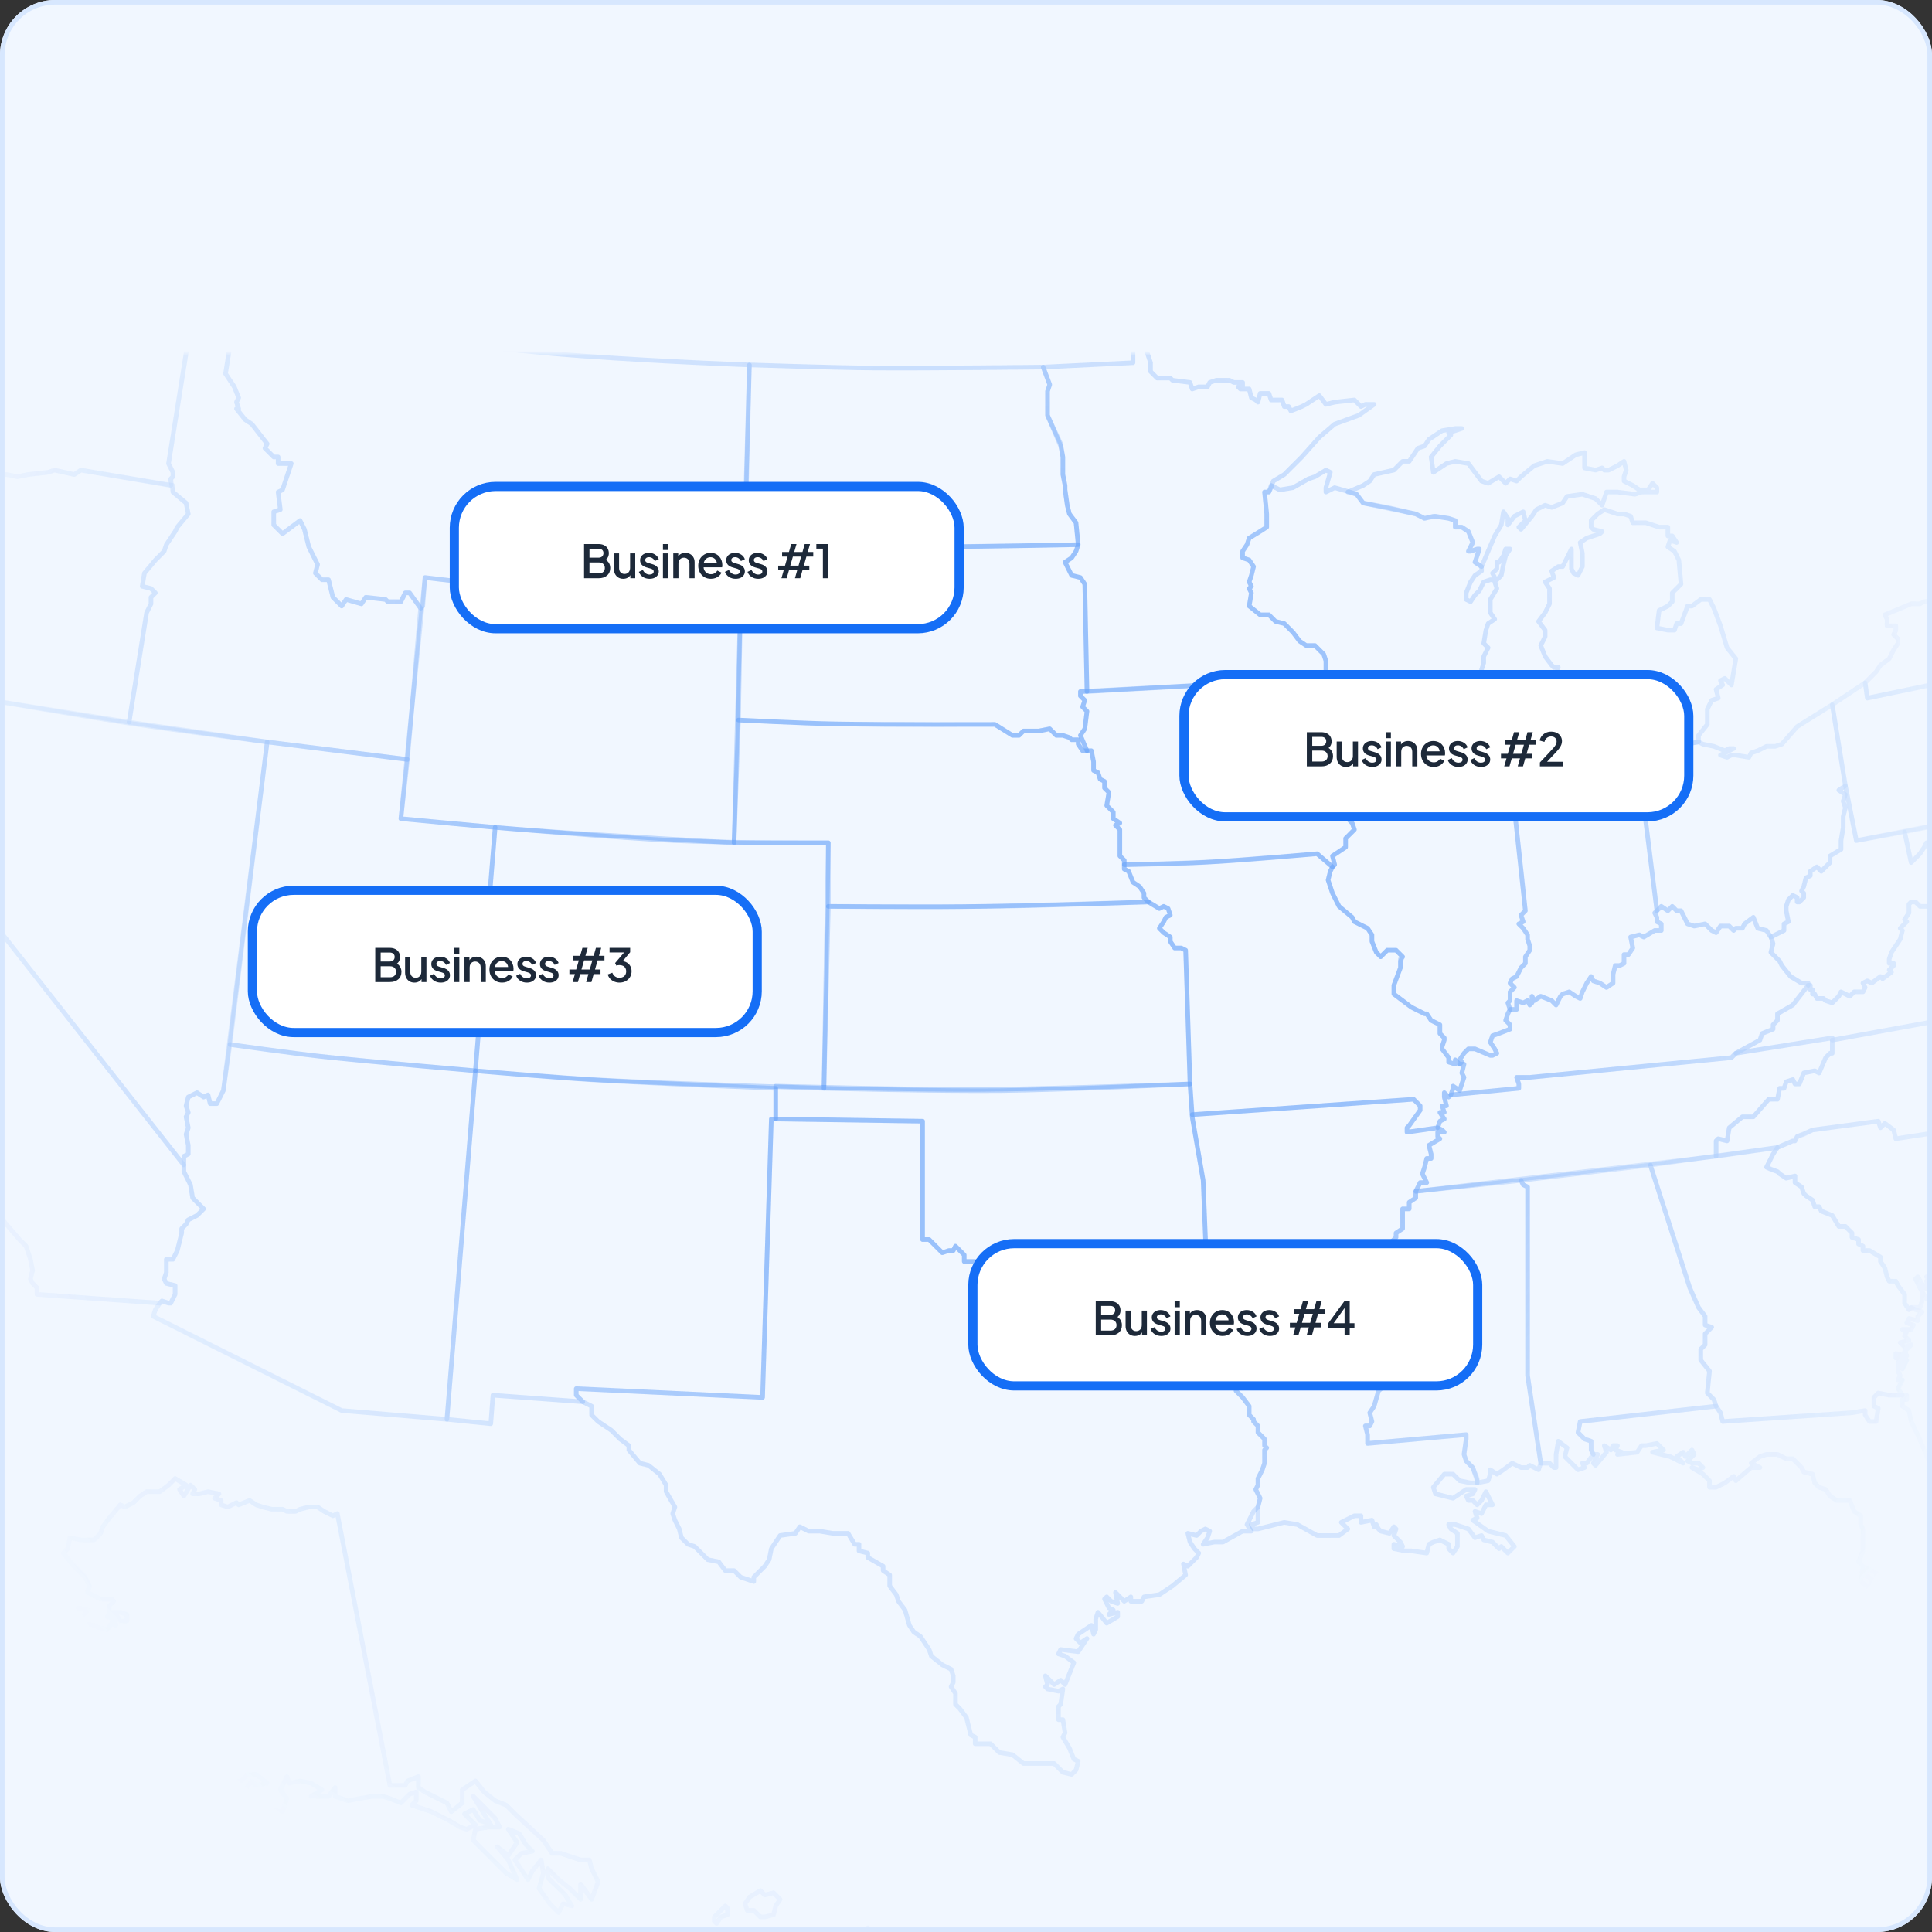 <svg width="421" height="421" viewBox="0 0 421 421" fill="none" xmlns="http://www.w3.org/2000/svg">
<rect x="0" y="0" width="421" height="421" fill="#333333" stroke="none"/>
<g clip-path="url(#clip0_21_7929)">
<rect width="421" height="421" rx="12" fill="#F1F7FF"/>
<mask id="mask0_21_7929" style="mask-type:alpha" maskUnits="userSpaceOnUse" x="-66" y="77" width="553" height="347">
<rect x="-66" y="77" width="552.277" height="347" fill="url(#paint0_radial_21_7929)"/>
</mask>
<g mask="url(#mask0_21_7929)">
<path fill-rule="evenodd" clip-rule="evenodd" d="M118.965 128.637C110.179 128.027 92.608 125.851 92.608 125.851L87.353 178.397C87.353 178.397 106.872 180.287 116.631 180.993C131.073 182.039 159.957 183.651 159.957 183.651L161.39 130.628C161.39 130.628 133.107 129.619 118.965 128.637Z" stroke="#156EF6" stroke-opacity="0.22" stroke-linecap="round" stroke-linejoin="round"/>
<path fill-rule="evenodd" clip-rule="evenodd" d="M276.987 105.789L276.509 107.222H275.554L276.032 111.999V114.865L272.21 117.253L271.733 118.686L270.777 120.119V121.552L272.21 122.03L273.166 123.463L272.688 125.374L272.21 126.807L272.688 127.762L272.21 128.24L272.688 129.195L272.21 132.061L274.599 133.972H276.509L277.942 135.405L279.853 135.883L281.763 137.794L283.196 139.704L284.629 140.66H286.54L288.451 142.571L288.928 144.004V147.825H289.406L289.884 149.258L291.316 150.214L290.361 151.647L290.839 154.99L292.272 157.857H295.138L296.093 160.245L324.752 157.379L324.275 155.468L324.752 154.513V153.08L323.797 152.602L323.319 150.691L322.842 147.825V145.914L323.319 144.481V143.048L324.275 141.138L323.319 140.182L323.797 137.316L324.275 135.883L325.708 134.928L324.752 133.495V130.628L326.185 128.24L325.708 126.807L327.141 125.374L327.618 122.985L328.096 121.075L329.051 119.642H328.096L327.618 121.075L326.663 122.508H326.185V123.941L325.23 124.896L325.708 125.852L325.23 126.329H324.752L323.319 126.807L322.364 128.718L321.409 129.673L320.453 131.106L319.498 130.628V129.195L320.453 126.807L321.409 125.374L322.842 124.418V123.463L321.409 122.508L322.364 119.642H321.886L320.453 120.119H319.976L320.931 118.209L319.976 115.82L318.543 114.865H317.11V113.432L315.677 112.954L312.333 112.476L310.423 112.954L308.512 111.999L302.303 110.566L297.048 109.61L295.615 107.699L294.182 107.222L290.839 106.266L288.928 107.222V106.266L289.884 102.923L288.928 102.445L286.54 103.878L285.107 104.356L281.763 106.266L278.897 106.744L276.987 105.789Z" stroke="#156EF6" stroke-opacity="0.22" stroke-linecap="round" stroke-linejoin="round"/>
<path fill-rule="evenodd" clip-rule="evenodd" d="M394.01 214.224V214.701H394.487V215.657H394.965V216.612H395.443L395.92 217.567H397.353L397.831 218.045L399.264 218.523L400.697 217.09L401.175 216.134L403.085 217.09L404.04 216.134H405.951L406.429 215.179L405.951 214.224L406.906 213.746L407.862 214.224L409.772 212.791L410.25 213.268L412.161 211.835L411.683 211.357L412.638 210.402V209.924H411.683V208.969L412.161 207.536L414.071 204.67L414.549 202.759L414.071 202.281L415.504 200.848L415.027 200.371L415.982 198.938V197.027L416.46 196.549H417.415L418.37 197.505H420.281L421.236 196.549V195.116L421.714 194.638V193.205L422.191 192.25L422.669 191.772L424.102 192.25L424.58 190.339H425.535V189.862L426.49 188.906V187.951L427.446 186.518V185.085L427.923 184.129L427.446 183.174L427.923 182.696L433.655 185.562L434.133 182.696V181.741L433.177 181.263L432.7 180.308H432.222L432.7 179.352L430.789 179.83L428.879 178.875L428.401 179.352L427.923 180.308H426.49L426.013 181.741L425.057 182.219H423.624L422.669 180.785V182.219L421.236 183.652H419.803L419.325 184.607L418.37 186.04L416.46 187.951L415.027 181.263L404.518 183.174L402.13 171.232L400.697 172.187L402.13 173.142L401.652 174.576L402.13 176.009L401.652 177.919V180.308L401.175 183.174V185.085L398.786 186.518V187.951L396.876 189.862L395.92 188.906L394.487 189.862V190.817L393.532 191.295L393.054 193.205L392.577 194.161L393.054 194.638V195.594L392.099 196.549H391.621V195.594L390.666 195.116L389.711 196.071L389.233 197.505V198.46L389.711 200.848L388.756 201.326V202.759L385.89 204.192L386.367 205.625L385.89 207.536L387.8 209.447L388.278 210.402L390.189 212.791L392.577 214.224H394.01Z" stroke="#156EF6" stroke-opacity="0.22" stroke-linecap="round" stroke-linejoin="round"/>
<path fill-rule="evenodd" clip-rule="evenodd" d="M37.203 105.789V104.355L37.681 103.878V102.922L36.725 101.012L41.98 68.051C41.98 68.051 14.92 63.363 1.39 60.779C-2.594 60.019 -10.562 58.02 -10.562 58.02L-11.04 58.975L-10.562 61.364H-9.129V63.274L-9.607 65.185H-10.562L-11.04 64.23L-11.518 63.274L-12.951 61.364L-13.906 61.841L-12.951 62.319L-11.995 63.274L-12.951 63.752L-14.384 62.797L-15.817 62.319L-15.339 63.752L-12.951 64.707L-11.995 63.752L-11.04 65.185L-12.473 67.096L-11.995 68.529L-11.04 71.395L-10.085 71.873L-10.562 70.44L-11.518 68.051L-11.04 66.618H-10.085L-9.129 67.096V69.007V70.44L-8.174 70.917L-9.129 72.35L-10.562 73.784V75.216V76.65L-11.04 79.038L-11.995 80.471L-12.951 79.993L-14.384 81.427L-14.861 81.904L-16.294 81.427L-17.25 81.904L-18.683 81.427L-17.727 79.993L-16.294 78.56L-15.339 79.038L-14.384 78.083L-13.428 79.516L-12.951 76.65L-13.906 76.172L-13.428 74.261C-13.934 74.261 -11.995 74.261 -11.995 74.261L-11.518 72.828L-14.861 74.739L-15.817 75.216L-17.727 76.65L-16.772 77.605H-15.817L-16.772 78.083H-19.16L-18.683 77.127L-16.772 75.216L-15.339 73.784V72.35H-14.384V73.306L-12.951 71.873L-13.906 69.007V70.44L-15.339 69.007L-15.817 69.484L-17.25 68.051H-18.683L-23.937 66.141L-25.847 65.185L-26.803 64.23L-30.146 62.319L-31.102 64.707V67.573L-29.669 69.484L-29.191 71.395L-29.669 75.216L-28.713 76.65L-29.191 79.516H-27.758V80.471L-25.847 81.427L-28.236 81.904L-28.713 82.859L-29.191 82.382V83.815H-27.28L-26.325 85.248H-27.758L-28.236 87.159L-27.758 88.592H-29.191L-29.669 87.636L-30.146 89.547H-29.191L-28.236 90.025H-26.325L-25.847 90.502H-24.414L-23.937 91.936L-22.981 92.413H-21.549L-20.116 93.846L-19.16 96.235L-19.638 99.579V100.534L-16.294 101.489L-14.861 102.445L-11.518 101.489L-10.085 101.012L-7.219 101.489L-4.831 102.445L-4.353 103.878L-2.442 103.4L-1.965 103.878L1.379 103.4L3.767 103.878L6.155 103.4L10.454 102.922L11.887 102.445L16.186 103.4L17.619 102.445L37.203 105.789Z" stroke="#156EF6" stroke-opacity="0.22" stroke-linecap="round" stroke-linejoin="round"/>
<path fill-rule="evenodd" clip-rule="evenodd" d="M459.451 215.656V214.701H459.929V212.312L458.974 210.879H455.63L456.108 212.312L454.675 211.835L453.719 212.79V211.357L451.331 210.402V208.969H449.898H448.465L447.51 208.013L444.166 208.491V207.536L447.987 207.058L448.465 208.013L448.943 206.58L449.42 208.013H451.331H451.809V208.969L454.675 210.402L455.63 209.446L454.675 208.969V208.013L453.719 207.536H452.286L448.943 204.669V203.714L452.286 206.58H453.719L452.764 205.625L453.242 204.192L455.152 205.625L454.675 204.192L453.242 203.236L451.331 202.759L450.376 201.326L448.943 200.848L447.032 199.415L445.599 197.504H444.644L443.211 197.026L443.689 196.549H445.599L448.943 199.893H449.898L451.809 201.803V200.848L453.242 201.803V199.893L452.764 198.937L453.719 198.459L452.286 197.982L450.376 197.504L449.898 196.549L448.465 196.071L447.51 196.549L445.599 196.071L444.166 194.638V193.683L442.733 195.116H440.823V194.16V193.683V190.816L441.778 189.861L442.733 189.383V187.95L442.256 186.995L441.778 186.517H440.345L439.867 185.562H437.957L437.001 184.607L437.479 183.173L436.046 182.696H434.136L433.658 185.562L427.926 182.696L427.448 183.173L427.926 184.129L427.448 185.084V186.517L426.493 187.95V188.906L425.538 189.861V190.339H424.582L424.105 192.25L422.672 191.772L422.194 192.25L421.717 193.205V194.638L421.239 195.116V196.549L420.284 197.504H418.373L417.418 196.549H416.462L415.985 197.026V198.937L415.029 200.37L415.507 200.848L414.074 202.281L414.552 202.759L414.074 204.669L412.163 207.536L411.686 208.969V209.924H412.641V210.402L411.686 211.357L412.163 211.835L410.253 213.268L409.775 212.79L407.865 214.223L406.909 213.745L405.954 214.223L406.432 215.179L405.954 216.134H404.043L403.088 217.089L401.177 216.134L400.7 217.089L399.267 218.522L397.834 218.045L397.356 217.567H395.923L395.446 216.612H394.968V215.656H394.49V214.701H394.013L390.669 219L387.325 220.911V222.344L386.37 223.299V224.255L383.982 225.21L383.504 226.643L378.25 229.509L399.267 226.165V226.643L459.451 215.656ZM459.929 195.593V196.549L459.451 197.026L459.929 197.982L458.974 199.415L458.496 200.848V202.759L458.018 204.669L458.496 206.58L458.974 207.058L459.451 205.625V202.759L459.929 201.326L461.362 201.803V198.937L462.317 197.026L461.839 196.071V194.638L459.929 195.593Z" stroke="#156EF6" stroke-opacity="0.22" stroke-linecap="round" stroke-linejoin="round"/>
<path fill-rule="evenodd" clip-rule="evenodd" d="M58.217 161.677L50.097 227.598C50.097 227.598 64.688 229.639 71.984 230.421C82.52 231.55 103.594 233.33 103.594 233.33L107.893 180.307L87.354 178.396L88.787 165.499L58.217 161.677Z" stroke="#156EF6" stroke-opacity="0.22" stroke-linecap="round" stroke-linejoin="round"/>
<path fill-rule="evenodd" clip-rule="evenodd" d="M168.08 243.84L201.038 244.318V270.113H202.471L205.337 272.979L206.77 272.502H207.725L208.202 271.546L210.113 273.457V274.89H212.501L215.367 275.845L216.8 275.368L218.233 276.801L219.666 275.845H222.532V277.278L223.965 277.756L224.92 279.667L227.786 277.278L228.264 278.712H229.219L230.652 279.667L232.563 278.712L233.518 281.1L235.429 277.756L237.817 279.189L239.25 278.712L240.205 279.667L243.071 280.622H244.027L244.504 279.189L246.892 278.712H247.848L250.714 277.756L252.624 278.234L254.535 277.278L257.401 278.234L258.834 279.667L260.267 280.622L263.133 281.1L265.043 282.055L265.521 281.578H267.909L268.387 282.055V289.221H268.865L269.342 303.074L270.775 304.507L272.208 306.417V308.328L273.163 309.284V309.761L274.119 310.717V312.15L275.074 313.105L275.552 313.583V315.016L276.029 315.493L275.552 315.971V318.837L275.074 320.27L274.119 322.181V323.614L273.641 324.57L274.596 326.48L274.119 328.391L273.163 329.346L272.208 331.257L271.73 332.213L272.686 333.646H270.775L266.476 336.034H264.566L262.177 336.512L263.133 335.079L263.61 333.646L262.655 333.168L261.7 333.646L260.744 334.601L258.834 334.123L259.311 336.034L260.267 337.467L261.222 338.422L260.744 339.378L258.834 341.289L257.878 340.811L258.356 343.199L255.49 345.588L252.624 347.499L249.281 347.976L248.803 348.932H246.415V347.976L244.982 348.932L244.027 347.976L243.071 347.021L243.549 349.409L242.116 348.932L241.161 347.976L240.683 348.454L241.638 350.365L242.594 350.842L241.638 351.798L243.549 351.32V352.275L241.161 353.708L239.25 351.32L238.772 352.753V355.142L238.295 356.097L237.817 354.186L234.951 356.097L234.473 357.052L235.429 358.008L236.862 357.052L234.951 359.918L231.13 359.441L230.652 360.396L232.085 360.874L233.996 362.307L232.085 367.084L231.13 366.128L229.697 367.084L227.786 365.173L228.264 367.084L227.786 367.561L228.264 368.039L230.652 368.517L231.608 368.039L231.13 371.383L230.652 371.861V374.727H231.608L232.085 377.593L231.608 378.548L233.04 380.937L233.996 383.325L234.951 383.803L234.473 385.714L233.518 386.669L231.608 386.191L229.697 384.28H223.01L220.621 382.37L217.756 381.892L215.845 379.981H212.501V378.548L211.546 378.071L210.591 374.249L209.158 372.338L208.202 371.383V368.994L207.247 367.561L207.725 366.606V365.173L207.247 363.74L205.337 362.785L202.948 360.874L202.471 359.441L200.56 356.575L199.127 355.619L198.172 354.186L197.216 350.842L195.783 348.932L195.306 347.499L193.873 345.588V343.199L192.44 342.244V341.289L189.096 339.378V338.422L187.186 337.945V336.512H186.23L184.797 334.123H181.454L178.588 333.646H176.2L174.289 332.69L173.334 334.123L169.99 334.601L168.08 337.467L167.602 339.856L166.647 341.289L164.258 343.677V344.632L161.392 343.677L159.959 342.244H158.049L156.616 340.333L154.228 339.856L151.362 336.989L149.929 336.512L148.496 335.079L148.018 333.168L147.063 331.257L146.585 329.824L147.063 328.391L145.152 325.047V323.614L143.719 321.226L141.331 319.315L139.42 318.837L137.032 315.971V315.016L135.121 313.583L133.211 311.672L131.778 310.717L130.345 309.761L128.912 308.328V306.417L127.957 305.94L127.001 305.462L125.568 304.029V302.596L166.169 304.507L168.08 243.84Z" stroke="#156EF6" stroke-opacity="0.22" stroke-linecap="round" stroke-linejoin="round"/>
<path fill-rule="evenodd" clip-rule="evenodd" d="M308.516 259.605L373.954 251.962V248.618L374.432 248.141L376.342 248.618L376.82 245.752L379.686 243.364H382.074L385.418 239.542H387.329L387.806 237.154H388.761L389.239 235.721L390.672 235.243L391.15 236.198H392.105L393.06 233.81L395.449 233.332L396.404 233.81L397.837 230.466L398.792 229.511H399.27V226.167L378.253 229.511L377.298 230.466L333.354 234.765H330.488L330.965 236.198V237.154L316.158 238.587L315.68 239.065L314.725 238.109V239.065L315.203 240.975H314.247L314.725 242.408H313.77L314.725 243.841L313.77 244.319L313.292 245.752L314.247 246.23L314.725 246.708H313.292V247.663L313.77 248.141L311.382 249.574L311.859 251.484V252.44H310.904L310.426 254.351L309.949 255.784L310.904 257.694H309.471L308.516 259.605Z" stroke="#156EF6" stroke-opacity="0.22" stroke-linecap="round" stroke-linejoin="round"/>
<path fill-rule="evenodd" clip-rule="evenodd" d="M390.67 248.616L387.327 250.049L386.371 251.482L384.938 254.348L387.327 255.303L387.804 255.781L389.237 256.737L391.148 256.259V257.692L392.581 258.647L393.059 260.08L393.536 260.558L394.969 261.513L395.447 262.946H396.402L396.88 263.902L399.268 264.857L400.701 267.246H402.134L403.567 268.679V269.634L405 270.112V271.067L405.955 271.545V272.5H407.388L409.776 273.933V274.889L410.732 276.322L411.209 278.232L411.687 279.188H413.12L413.598 280.143L415.031 282.054V283.965L415.986 285.398L416.464 284.92H417.419H418.374L418.852 283.487V282.054L419.807 283.009L418.374 280.621L417.419 278.71L417.897 278.232L419.33 280.621L420.285 281.099L419.807 279.188L420.763 280.143L421.24 281.576L422.195 280.621L421.718 279.188L420.763 278.71L419.807 278.232L421.718 277.755L423.151 278.232L424.106 277.277V276.322H425.539L426.972 275.366L427.927 274.411L426.972 273.456V272.5H427.927L428.405 273.456L429.36 272.5L430.316 271.545V269.634L431.271 269.156L432.226 269.634L433.182 268.201L432.704 267.246L434.614 266.29L433.182 265.813V264.38L434.137 262.946V265.335L435.57 261.036L437.003 258.647L439.391 256.259L425.539 246.227L413.12 248.138L412.642 246.227L410.732 244.794L409.776 245.75L409.299 244.317L394.969 246.227L393.059 247.183L391.626 247.66L391.148 248.616H390.67Z" stroke="#156EF6" stroke-opacity="0.22" stroke-linecap="round" stroke-linejoin="round"/>
<path fill-rule="evenodd" clip-rule="evenodd" d="M182.53 157.749C175.324 157.626 160.912 156.902 160.912 156.902L161.39 130.629H161.867L162.345 118.687C162.345 118.687 188.956 119.164 202.468 119.164C213.157 119.164 234.948 118.687 234.948 118.687L234.471 120.12L233.516 121.553L232.083 122.508L233.516 125.374L235.426 125.852L236.381 127.285L236.859 150.692H235.426V151.647L236.381 152.602L235.904 154.035L236.859 154.991L236.381 158.812L235.426 160.245L236.859 163.589H235.904L234.948 162.156V161.201H233.516L233.038 160.723L231.605 160.245H230.172L228.739 158.812L226.351 159.29H223.007L222.052 160.245H220.619L216.798 157.857C216.798 157.857 193.952 157.944 182.53 157.749Z" stroke="#156EF6" stroke-opacity="0.22" stroke-linecap="round" stroke-linejoin="round"/>
<path fill-rule="evenodd" clip-rule="evenodd" d="M399.268 153.557L402.134 171.232L404.522 183.174L453.242 173.62L453.72 172.187L454.675 171.232H457.064L457.541 170.276L458.974 169.321V168.366L462.318 165.499V164.544L459.452 162.633H458.497L458.019 160.723L456.586 161.2L456.108 159.289L456.586 157.856L457.064 156.901L456.108 155.946V154.99L457.064 154.035L458.019 152.124V151.169L459.452 149.736L458.497 148.78H457.064H455.631L454.675 147.347V146.392V144.959L453.242 144.003L452.287 144.481L451.81 143.526L450.377 143.048L406.91 152.124L406.432 148.78L399.268 153.557Z" stroke="#156EF6" stroke-opacity="0.22" stroke-linecap="round" stroke-linejoin="round"/>
<path fill-rule="evenodd" clip-rule="evenodd" d="M28.129 157.378L31.95 133.494L32.905 131.583V130.15L33.861 129.194L32.905 128.239L30.995 127.761L31.473 124.895L33.861 122.029L35.771 120.118L36.249 118.685L38.16 115.819L38.637 114.864L41.026 111.998L40.548 109.609L37.682 107.221V105.788L17.62 102.444L16.188 103.399L11.889 102.444L10.456 102.922L6.157 103.399L3.769 103.877L1.38 103.399L-1.963 103.877L-2.441 103.399L-4.352 103.877L-4.829 102.444L-7.217 101.489L-10.083 101.011L-14.86 102.444L-16.293 101.489L-19.637 100.533V99.578L-19.159 96.234L-20.114 93.846L-21.547 92.413L-22.98 92.89H-24.413L-24.891 91.457L-26.801 91.935L-27.757 91.457L-28.234 92.413L-29.667 90.98V93.368L-30.622 94.323V96.234L-30.145 97.189L-31.1 98.145L-30.622 100.056H-31.578L-34.444 108.176L-34.921 109.609L-34.444 110.565L-34.921 111.52L-35.399 112.475V113.431L-36.354 114.386L-37.31 118.685L-38.265 121.074L-37.787 122.029L-38.743 122.507L-40.176 124.895H-39.22V126.328L-40.176 125.851L-41.131 127.284L-41.609 126.328L-43.041 129.672L-44.474 132.538L-43.997 134.449L-44.474 137.315L-44.952 140.181V142.092L-43.997 144.003L-1.963 152.601L28.129 157.378Z" stroke="#156EF6" stroke-opacity="0.22" stroke-linecap="round" stroke-linejoin="round"/>
<path fill-rule="evenodd" clip-rule="evenodd" d="M169.035 236.674C169.035 236.674 198.474 237.474 213.194 237.396C228.566 237.315 259.312 236.197 259.312 236.197L259.789 243.362L262.178 257.215L263.133 281.099L260.267 280.621L258.834 279.666L257.401 278.233L255.968 277.755L254.535 277.278L252.625 278.233L250.714 277.755L247.848 278.711H246.893L244.504 279.188L244.027 280.621H243.072L241.639 280.144L240.206 279.666L239.25 278.711L237.817 279.188L235.429 277.755L233.518 281.099L232.563 278.711L230.653 279.666L229.22 278.711H228.264L227.787 277.278L224.921 279.666L223.965 277.755L222.532 277.278V275.845H219.666L218.234 276.8L216.801 275.367L215.368 275.845L212.502 274.889H210.113V273.456L208.203 271.545L207.725 272.501H206.77L205.337 272.978L203.904 271.545L202.471 270.112H201.038V244.317L169.035 243.84V236.674Z" stroke="#156EF6" stroke-opacity="0.22" stroke-linecap="round" stroke-linejoin="round"/>
<path fill-rule="evenodd" clip-rule="evenodd" d="M356.752 164.066L361.051 198.46L362.006 197.504L363.439 198.46L364.394 197.504L365.35 198.46H366.305L367.738 201.326L369.171 201.803L371.559 201.326L372.992 202.759L373.947 203.236L374.903 201.803H376.813L377.769 202.759L378.246 202.281H379.679L380.157 201.326L382.068 199.893L383.023 202.281L384.934 202.759L385.889 204.192L386.844 203.714L388.755 202.759V201.326L389.71 200.848L389.232 198.46V197.504L389.71 196.071L390.665 195.116L391.621 195.593V196.549H392.098L393.054 195.593V194.638L392.576 194.16L393.054 193.205L393.531 191.294L394.487 190.817V189.861L395.92 188.906L396.875 189.861L398.786 187.95V186.517L401.174 185.084V183.174L401.651 180.307V177.919L402.129 176.008L401.651 174.575L402.129 173.142L400.696 172.187L402.129 171.231L399.263 153.557L391.621 158.334L388.277 162.155L386.844 162.633H384.934L383.023 163.588L381.59 164.066L381.112 165.021L378.246 164.544H377.291L376.336 165.021L374.903 164.544L377.769 163.111H376.813L375.858 163.588L373.47 162.633L371.082 162.155L370.126 161.678L356.752 164.066Z" stroke="#156EF6" stroke-opacity="0.22" stroke-linecap="round" stroke-linejoin="round"/>
<path fill-rule="evenodd" clip-rule="evenodd" d="M199.127 119.163C186.795 119.163 162.348 118.685 162.348 118.685L163.303 79.515C163.303 79.515 181.294 80.127 190.29 80.194C202.629 80.286 227.309 79.993 227.309 79.993L228.742 83.814L228.264 85.247V90.502L231.13 97.189L231.607 99.578V103.399L232.085 105.788V106.743L232.563 110.087L233.04 111.998L234.473 113.908L234.951 118.685C234.951 118.685 210.996 119.163 199.127 119.163Z" stroke="#156EF6" stroke-opacity="0.22" stroke-linecap="round" stroke-linejoin="round"/>
<path fill-rule="evenodd" clip-rule="evenodd" d="M399.267 226.644L459.451 215.657L461.362 217.567L463.272 220.434L460.884 218.523L461.362 219.956L458.974 218.523L458.018 219.001L460.407 220.434L459.451 220.911L457.541 220.434L458.974 221.867L456.108 220.434V221.389L457.541 222.344L456.108 223.3H454.197L453.719 221.389V219.478H452.764V222.344L453.719 223.777V225.21L456.108 224.733L457.063 223.777L458.018 224.733L459.451 224.255L460.407 222.822L461.362 224.255L460.884 225.688L461.839 226.166L460.884 227.121H462.317L462.795 225.21L462.317 223.777H463.75L464.228 222.822L465.183 224.733V226.166V227.599L464.228 227.121L463.75 227.599L462.795 230.465L461.839 231.42H459.929L458.974 230.465L458.018 231.42L457.541 230.465L458.496 229.51L455.63 229.987L456.585 231.42H453.719L451.809 230.943L452.764 232.376L455.63 232.853H458.496V233.809L456.585 234.764L458.018 235.242L456.585 237.153H455.152L452.286 235.72L454.197 238.108L456.108 238.586H457.063L458.018 237.153L458.974 238.108L461.362 236.675L459.451 240.496L458.018 239.541L456.585 240.496L454.197 241.93L452.764 240.974V242.407L451.331 244.318L450.853 242.407H449.898L450.376 243.363L449.898 243.84L450.853 244.796L448.943 246.229L447.51 248.617L446.555 251.006V252.439L445.599 250.528V254.827H442.256H441.778L440.823 255.782L439.39 256.26L425.538 246.229L413.119 248.139L412.641 246.229L410.731 244.796L409.775 245.751L409.298 244.318L394.968 246.229L391.624 247.662L391.147 248.617H390.669L387.325 250.05L373.951 251.961V248.617L374.429 248.139L376.339 248.617L376.817 245.751L379.683 243.363H382.071L385.415 239.541H387.325L387.803 237.153H388.758L389.236 235.72L390.669 235.242L391.147 236.197H392.102L393.057 233.809L395.446 233.331L396.401 233.809L397.834 230.465L398.789 229.51H399.267V226.644Z" stroke="#156EF6" stroke-opacity="0.22" stroke-linecap="round" stroke-linejoin="round"/>
<path fill-rule="evenodd" clip-rule="evenodd" d="M28.493 157.637C38.403 159.144 58.222 161.679 58.222 161.679L48.669 237.631L48.191 238.587L47.236 240.497H45.803L45.326 238.587L44.37 239.064L42.937 238.109L41.027 239.064L40.549 240.975L41.027 242.408L40.549 243.363L41.027 245.752L40.549 247.185L41.027 249.573V251.484L40.071 251.962V253.873L-9.127 191.295L-1.962 152.603C-1.962 152.603 18.501 156.118 28.493 157.637Z" stroke="#156EF6" stroke-opacity="0.22" stroke-linecap="round" stroke-linejoin="round"/>
<path fill-rule="evenodd" clip-rule="evenodd" d="M406.432 148.78L406.909 152.124L450.376 143.048L451.809 143.526L452.286 144.481L453.242 144.003L454.675 144.959V147.347L455.63 148.78H458.496L459.451 149.736L468.049 152.602V152.124L467.571 150.691L466.616 149.736V148.303H467.094L467.571 149.258L468.049 150.213L468.527 150.691L469.004 154.513L470.437 153.079L470.915 152.124L469.96 150.691L471.87 148.303L470.915 147.347L469.482 137.793H469.004L469.482 128.24L469.004 127.762L467.094 119.164V118.208L466.138 117.253L465.661 117.731L465.183 118.208V117.253V115.342L464.705 114.864V114.387L464.228 113.909L463.75 112.476H463.272V110.088L463.75 109.132L462.795 107.699L462.317 105.788L461.839 104.833V103.4V102.445L461.362 101.967V100.056L447.988 103.4H446.555L444.166 105.311L443.211 106.744L440.345 110.565L439.867 111.521V112.954L438.434 114.387L435.091 117.731L435.569 118.208H437.001H437.957L438.434 118.686L437.957 119.641L437.001 121.074H436.524L437.479 122.03V122.985L438.434 123.463L437.957 123.941V124.896L437.001 125.374H436.046L434.136 127.762L433.658 128.717L431.747 129.673L431.27 130.15H429.837H428.404L427.448 130.628L425.538 131.584H424.582L423.627 130.628L419.328 131.106L418.373 131.584H416.462L410.731 133.972L411.208 134.927V135.883V136.36H413.119V137.316L412.641 138.271L413.596 139.227V140.182L412.641 141.615L411.686 143.526L409.775 144.959L408.82 146.392L406.432 148.78ZM467.571 157.379L467.094 157.856L466.616 159.289L467.571 158.812L468.049 157.856L467.571 157.379ZM468.527 156.901V157.379L469.004 157.856L469.482 157.379L469.96 156.901L470.437 156.423L471.393 156.901L471.87 156.423L475.691 154.513H477.124V153.557H478.08L479.99 152.124L482.379 151.646L482.856 150.691L482.379 150.213L481.901 150.691L481.423 150.213L483.334 147.825L482.856 147.347L480.946 149.736L480.468 150.213L478.08 150.691H477.124L476.647 151.169H476.169V151.646L474.258 152.124L473.781 152.602L472.826 152.124V153.079L472.348 152.602L471.87 153.079V154.035L470.915 154.513L470.437 154.99H469.482L469.004 155.468L468.527 156.901ZM483.334 149.736V150.213H483.812L485.245 149.258L485.722 148.303H486.677L488.11 146.87L486.2 147.825H485.722H485.245L484.289 148.303L483.812 148.78L483.334 149.736Z" stroke="#156EF6" stroke-opacity="0.22" stroke-linecap="round" stroke-linejoin="round"/>
<path fill-rule="evenodd" clip-rule="evenodd" d="M103.599 233.332C103.599 233.332 120.911 234.82 129.567 235.326C142.724 236.094 169.038 237.153 169.038 237.153V243.841H168.082L166.172 304.507L125.571 302.596V304.029L127.004 305.462L107.42 304.029L106.943 310.239L97.39 309.284L103.599 233.332Z" stroke="#156EF6" stroke-opacity="0.22" stroke-linecap="round" stroke-linejoin="round"/>
<path fill-rule="evenodd" clip-rule="evenodd" d="M180.498 183.653V197.506C180.498 197.506 199.542 197.723 209.064 197.592C222.788 197.404 250.236 196.55 250.236 196.55L249.28 195.595V194.64L248.325 193.207L246.892 192.251L245.937 189.863L244.981 189.385V187.474L244.026 186.519V184.608V180.787L243.071 179.831L244.026 179.354L242.593 178.398V176.965L241.16 175.532L241.638 172.666L240.682 171.711V170.278L239.727 169.8L239.25 168.367L238.294 167.889V165.978L237.817 163.59H235.906L234.951 162.157V161.202H233.518L233.04 160.724L231.607 160.246H230.174L228.741 158.813L226.353 159.291H225.398H223.009L222.054 160.246H220.621L216.8 157.858C216.8 157.858 193.388 157.935 181.682 157.735C174.76 157.617 160.914 156.902 160.914 156.902L159.959 183.653H180.498Z" stroke="#156EF6" stroke-opacity="0.22" stroke-linecap="round" stroke-linejoin="round"/>
<path fill-rule="evenodd" clip-rule="evenodd" d="M126.227 129.257C137.471 130.033 161.869 130.628 161.869 130.628L163.302 79.516C163.302 79.516 145.702 78.907 127.024 77.578C115.853 76.783 104.297 75.424 95.888 74.637C80.943 73.238 51.053 69.484 51.053 69.484L49.143 81.426L51.053 84.292L52.008 86.681L51.531 87.636L52.008 89.069H51.531L53.441 91.458L54.874 92.413L58.218 96.712L57.74 97.668L59.651 99.578H60.606V101.012H63.472L61.562 106.744L60.606 107.221L61.084 111.043L59.651 111.521V114.387L61.562 116.298L65.383 113.431L66.338 115.342L67.293 119.164L69.204 122.985L68.726 124.896L70.159 126.329H71.592L72.548 130.15L74.458 132.061L75.413 130.628L78.757 131.584L79.712 130.15L84.011 130.628L84.489 131.106H87.355L88.31 129.195H89.266L91.654 132.539L92.131 132.061L92.609 125.851C92.609 125.851 114.384 128.44 126.227 129.257Z" stroke="#156EF6" stroke-opacity="0.22" stroke-linecap="round" stroke-linejoin="round"/>
<path fill-rule="evenodd" clip-rule="evenodd" d="M262.161 187.93C256.435 188.255 244.982 188.428 244.982 188.428V189.384L245.938 189.862L246.893 192.25L248.326 193.205L249.281 194.638V195.594L250.237 196.549L252.625 197.982L253.58 197.505L254.535 197.982L255.013 199.415L254.058 199.893L253.58 200.848L252.625 202.281L253.58 203.237L255.013 204.192V205.148L255.968 206.581H257.401L258.357 207.058L259.312 236.197L259.79 242.885L308.033 239.541L309.466 240.974V241.929L307.077 245.273L306.6 245.751V246.229V246.706L313.287 245.751L313.765 244.318L314.72 243.84L313.765 242.407H314.72L314.242 240.974H315.198L314.72 239.063V238.108L315.675 239.063L316.153 238.586L316.631 237.153V236.675L318.063 237.63L318.541 236.197L319.019 234.764L318.541 233.809L319.019 231.898H318.063L317.108 230.943V231.898L315.675 231.42V230.465L314.242 228.554V228.077L314.72 226.643V226.166L313.765 225.21V223.3L311.854 222.344L310.899 220.911H310.421L308.51 219.956L307.555 219.478L303.734 216.612V214.701L305.167 210.88V209.447L305.644 208.491L304.212 207.058H302.301L300.868 208.491L299.913 207.536L298.957 205.148V203.714L298.002 202.281L295.136 200.848L294.658 199.893L291.793 197.505L291.315 196.549L290.837 195.594L290.36 194.638L289.404 191.772L289.882 189.862L290.36 188.906L287.016 186.04C287.016 186.04 270.446 187.459 262.161 187.93Z" stroke="#156EF6" stroke-opacity="0.22" stroke-linecap="round" stroke-linejoin="round"/>
<path fill-rule="evenodd" clip-rule="evenodd" d="M331.439 257.215L331.916 258.171L332.872 258.649V291.609V299.73L335.738 318.837L335.26 320.27L333.349 319.315L332.872 319.793H331.439L329.528 318.837L327.618 320.27L326.185 321.226L324.752 320.27V321.226L324.274 322.659L321.886 323.136V322.181L320.93 319.793L319.497 318.359L319.02 316.926L319.497 313.583V312.627L298.003 314.538V312.627L297.525 310.716H298.481L298.958 309.761L298.481 307.85L299.436 306.417L300.391 303.073L303.257 300.685L302.78 298.774H303.257L304.213 295.908L302.302 294.475V293.042L301.347 291.609L302.302 291.131L301.824 290.654L301.347 289.698L302.302 288.265L300.869 287.31V285.877L301.824 284.921L300.869 283.488V281.1L299.914 280.144L300.869 279.189L299.914 278.234L301.347 276.323L300.869 273.935L302.78 272.979L303.257 272.501L302.302 271.546L304.213 269.635V268.68L305.646 267.725V263.425H307.078V261.992L308.511 261.037V259.604L331.439 257.215Z" stroke="#156EF6" stroke-opacity="0.22" stroke-linecap="round" stroke-linejoin="round"/>
<path fill-rule="evenodd" clip-rule="evenodd" d="M288.927 147.825L236.863 150.691L236.385 127.285L235.43 125.851L233.519 125.374L232.086 122.508L233.519 121.552L234.474 120.119L234.952 118.686L234.474 113.909L233.041 111.999L232.564 110.088L232.086 106.744V105.789L231.608 103.4V99.579L231.131 96.713L228.265 90.503V85.248L228.743 83.815L227.31 79.993L246.893 79.038V74.261L248.804 74.739L249.759 76.172L250.715 79.038V80.949L252.148 82.382H255.013L255.491 82.86L259.312 83.337L259.79 84.77L261.223 84.293H263.134L263.611 83.337L265.044 82.86H267.91L268.865 83.337H270.776V84.293H269.821L270.298 84.77H272.209L272.687 86.681L273.642 87.159L274.12 87.636L274.597 85.726H276.508L276.986 87.159H277.941H279.374L279.852 88.592H280.807L281.284 89.547L283.673 88.592L284.628 88.114L287.494 86.203L288.927 88.114L290.838 87.636L295.136 87.159L296.569 88.592L297.525 88.114H299.435L296.092 90.503L290.838 92.413L287.494 95.279L283.673 99.579L279.852 103.4L277.463 104.833L276.986 106.266L276.508 107.222H275.553L276.03 111.999V114.865L274.597 115.82L272.209 117.253L271.731 118.686L270.776 120.119V121.552L272.209 122.03L273.164 123.463L272.687 125.374L272.209 126.807L272.687 127.762L272.209 128.24L272.687 129.195L272.209 132.061L274.597 133.972H276.508L277.941 135.405L279.852 135.883L281.762 137.794L283.195 139.704L284.628 140.66H286.539L288.449 142.571L288.927 144.004V147.825Z" stroke="#156EF6" stroke-opacity="0.22" stroke-linecap="round" stroke-linejoin="round"/>
<path fill-rule="evenodd" clip-rule="evenodd" d="M336.216 165.978L356.755 163.112V164.067L370.13 161.678V160.245L372.04 157.857V154.513L372.996 152.602L374.429 152.125L373.951 150.214L375.384 149.259L374.906 148.303L375.862 147.826L377.295 149.259L378.25 143.526L376.339 141.138L374.906 136.361L373.473 132.54L372.518 130.629H370.607L368.697 132.062H367.741L366.308 135.883H365.353L364.876 137.316H363.443L361.054 136.839L361.532 133.017L363.443 132.062L364.398 131.106V129.196L365.353 128.24L366.308 127.285L365.831 122.03L364.876 120.12L363.443 119.164L363.92 117.731L365.353 118.209L364.398 116.776H363.443V114.865H361.532L360.099 114.387L358.666 113.91H355.8L355.322 112.477L353.889 111.999H352.457L349.591 111.044L348.158 111.999L346.725 113.432V114.865L347.202 115.343L349.113 115.82L348.635 116.298L345.769 117.254L344.336 118.209L344.814 120.597V123.463L343.859 125.374L342.903 124.897L342.426 123.941V121.553V119.642L340.993 122.508L340.515 123.463H339.56L338.127 124.419L338.605 125.852L336.694 126.807L337.649 128.24V131.584L336.694 133.495L335.261 135.406L336.694 137.316V138.749L335.739 140.66L336.694 143.049L338.127 144.959L338.605 145.437H339.56L339.082 146.87L340.037 149.259L340.515 150.692V156.902L339.082 160.245L338.127 162.634L337.649 165.022L336.216 165.978ZM322.842 123.463L325.708 116.776L327.141 114.387L327.619 111.521L328.574 112.954V114.387L330.007 112.477L331.917 111.521L332.395 113.432L330.962 114.865L331.44 115.343L333.828 112.477L334.783 111.044L336.694 110.088L338.127 110.566L340.515 109.611L341.47 108.177L344.814 107.7L347.68 108.655L349.113 110.088L350.068 107.222H352.457L356.278 107.7L357.711 107.222H359.144H361.054V106.267L360.099 105.311L359.144 106.744H357.233L355.8 105.789L354.845 105.311L353.889 104.834V103.878L354.367 102.445L353.889 100.534L352.457 101.49L350.546 102.445H349.591L349.113 101.968L347.68 102.445L345.292 101.968V98.624L343.381 99.101L340.515 101.012L337.172 100.534L334.306 101.49L331.44 103.878L330.484 104.834L329.051 104.356L328.096 105.311L326.663 103.878L324.275 105.311L322.842 104.834L319.976 101.012L317.11 100.534L315.2 101.012L312.334 102.923L311.856 99.579L313.767 97.191L316.155 94.802L315.677 94.325L318.543 93.369H317.11L314.244 93.847L311.378 95.758L310.423 97.191L308.99 97.668L308.035 99.101L307.079 100.534H305.646L303.736 102.445L299.437 103.401L298.482 104.834L297.049 105.789L293.705 107.222L295.616 107.7L297.049 109.611L308.512 111.999L310.423 112.954L312.811 112.477L315.677 112.954L317.11 113.432V114.865H318.543L319.976 115.82L320.931 118.209L319.976 120.12H320.454L321.887 119.642H322.364L321.409 122.508L322.842 123.463Z" stroke="#156EF6" stroke-opacity="0.22" stroke-linecap="round" stroke-linejoin="round"/>
<path fill-rule="evenodd" clip-rule="evenodd" d="M415.027 181.262L416.46 187.95L418.371 186.039L419.326 184.606L419.804 183.65H421.237L422.67 182.217V180.784L423.625 182.217H425.058L426.013 181.74L426.491 180.307H427.924L428.402 179.351L428.879 178.873L430.79 179.829L432.701 179.351L432.223 180.307H432.701L433.178 181.262L434.134 181.74V182.695H436.044L437.477 183.173L436.999 184.606L437.955 185.561H439.865L440.343 186.516H441.776L442.254 185.561L443.687 186.994L443.209 187.95V188.905L442.731 189.86V190.816L441.776 192.249V193.682H442.731V192.249L443.687 192.726L444.164 192.249L445.12 193.682L446.075 194.159L445.597 192.726L446.553 193.682L447.03 194.637L448.463 194.159L449.418 194.637L449.896 195.115L450.851 194.637L451.807 196.07L452.284 195.115L450.851 193.682H450.374L448.941 192.726L447.985 192.249L447.03 190.816V188.905L447.985 190.816L448.941 191.771L450.851 192.726V192.249L448.941 190.338V188.905L447.985 187.95V186.994V185.561L447.03 185.083L447.985 184.606L446.553 184.128L447.985 182.695L446.075 181.262L447.03 180.784L447.508 181.262V180.307L448.463 179.351L447.985 178.873L448.941 178.396L449.418 179.351V177.44L449.896 178.396L450.851 177.918L450.374 176.963L450.851 176.007L451.807 175.052L452.284 176.485L453.24 175.53V176.485L452.284 177.44L453.717 177.918L453.24 178.396L451.329 178.873L450.374 180.307V182.217L451.329 181.74H451.807L451.329 183.65L450.851 184.128H449.896V185.083L451.807 184.128L452.284 185.083L451.807 186.039H452.762L452.284 186.994L451.807 187.472L453.24 188.427L454.195 187.95L454.673 188.905L451.807 189.383L452.284 190.338L451.807 191.293L453.717 191.771L454.673 193.204V191.771H455.628L456.583 190.338V191.771V192.726H457.061L456.583 193.682H457.539L458.016 194.637L457.539 196.07L459.927 195.593L462.315 194.637V193.204L463.27 192.726L462.793 191.293L464.226 190.816V189.86L463.27 188.427L457.539 189.86L453.24 173.619L415.027 181.262Z" stroke="#156EF6" stroke-opacity="0.22" stroke-linecap="round" stroke-linejoin="round"/>
<path fill-rule="evenodd" clip-rule="evenodd" d="M268.866 289.221L300.869 287.31L302.302 288.265L301.347 289.698L301.824 290.654L302.302 291.131L301.347 291.609L302.302 293.042V294.475L304.213 295.908L303.257 298.774H302.78L303.257 300.685L300.391 303.074L299.436 306.417L298.481 307.851L298.958 309.761L298.481 310.717H297.525L298.003 312.627V314.538L319.498 312.627V313.583L319.02 316.927L319.498 318.36L320.93 319.793L321.886 322.659V323.137H320.453L318.065 322.659L316.632 321.226H314.721L312.333 324.092L312.81 325.525L314.721 326.003L316.632 326.48L319.498 324.57H321.408L320.93 325.525L319.498 326.003L319.975 326.958H320.93L321.886 327.913L322.841 326.958L323.796 325.047L324.752 326.958L325.229 327.913H323.796L322.841 329.824L321.408 329.346L321.886 330.78L320.93 331.257L324.274 333.646L328.095 334.601L330.006 336.989L328.573 338.423L327.14 336.989L326.662 337.467L325.229 336.034L323.319 335.556L322.841 334.601L321.408 335.079L319.975 333.168L317.109 332.213H315.676L316.154 333.168L317.587 334.123V335.556V336.989L316.632 338.423L315.676 337.467V336.512L313.766 335.556L312.333 336.034L311.377 336.512L310.9 338.423L307.556 337.945H306.123L303.735 337.467V336.512L305.646 336.989L305.168 336.034L303.735 334.601L304.213 333.168L303.735 332.69L302.78 334.123L300.869 333.646L300.391 333.168L299.914 332.213L299.436 332.69L298.958 331.257L296.57 331.735V330.302H295.137L293.227 331.257L292.271 331.735L293.704 333.168L291.794 334.601H287.017L282.718 332.213L279.852 331.735L277.942 332.213L274.12 333.168H273.165L272.687 332.213L274.12 331.735V330.302V329.346V328.391L274.598 326.48L273.643 324.57L274.12 323.614V322.181L275.076 320.27L275.553 318.837V315.971L276.031 315.494L275.553 315.016V313.583L274.12 312.15V310.717L273.165 309.761V309.284L272.21 308.328V306.417L270.777 304.507L269.344 303.074L268.866 289.221Z" stroke="#156EF6" stroke-opacity="0.22" stroke-linecap="round" stroke-linejoin="round"/>
<path fill-rule="evenodd" clip-rule="evenodd" d="M316.154 238.585L330.962 237.152V236.197L330.484 234.764H333.35L377.294 230.465L378.249 229.509L383.503 226.643L383.981 225.21L386.369 224.255V223.299L387.325 222.344V220.911L390.668 219L394.012 214.701V214.223H392.579L390.191 212.79L388.28 210.402L387.802 209.446L385.892 207.536L386.369 205.625L385.892 204.192L384.936 202.759L383.026 202.281L382.071 199.893L380.16 201.326L379.682 202.281H378.249L377.772 202.759L376.816 201.803H374.906L373.95 203.236L372.995 202.759L371.562 201.326L369.174 201.803L367.741 201.326L367.263 200.37L366.308 198.46H365.353L364.397 197.504L363.442 198.46L362.009 197.504L360.576 198.937L361.054 199.893V200.848L362.009 201.326V202.759H360.576L358.188 204.192L357.233 203.714L355.322 204.192L355.8 206.58L354.844 208.013H353.889V209.924L352.934 210.402H351.978L351.501 212.312V214.223L350.068 215.179L348.635 214.223L347.202 213.746L346.724 212.79L345.769 214.223L344.814 216.134L344.336 217.567L343.381 217.089L341.948 216.134L340.515 216.612L340.037 217.089L339.082 219L338.126 218.045L335.738 217.089L334.305 218.045L333.827 217.089V218.522L333.35 219L332.872 218.045L331.917 218.522L330.484 218.045V219.955H329.051L328.573 220.911L328.096 222.344L329.051 223.299V224.255L325.23 225.688L324.752 227.121L325.707 228.554L326.185 229.509L325.23 229.987H324.752L321.408 228.554H319.976L319.02 229.509L318.065 230.942L318.543 231.42L318.065 231.898H319.02L318.543 233.808L319.02 234.764L318.065 237.63L316.632 236.675V237.152L316.154 238.585Z" stroke="#156EF6" stroke-opacity="0.22" stroke-linecap="round" stroke-linejoin="round"/>
<path fill-rule="evenodd" clip-rule="evenodd" d="M217.429 197.477C205.121 197.646 180.504 197.505 180.504 197.505L179.549 237.153C179.549 237.153 205.396 237.799 218.319 237.645C231.985 237.481 259.317 236.198 259.317 236.198L258.362 207.059L257.406 206.581H255.973L255.018 205.148V204.193L253.585 203.238L252.63 202.282L253.585 200.849L254.063 199.894L255.018 199.416L254.54 197.983L253.585 197.505L252.63 197.983L250.242 196.55C250.242 196.55 228.367 197.327 217.429 197.477Z" stroke="#156EF6" stroke-opacity="0.22" stroke-linecap="round" stroke-linejoin="round"/>
<path fill-rule="evenodd" clip-rule="evenodd" d="M244.986 188.427C244.986 188.427 258.674 188.127 265.519 187.738C272.686 187.331 287.019 186.039 287.019 186.039L290.363 188.905L290.84 188.427L290.363 186.517L293.229 184.606V182.695L295.139 180.784L294.662 179.351L292.751 177.441L293.706 174.574L297.528 173.619L300.394 171.708V169.798L301.827 168.365L301.349 164.543L298.483 163.588V162.155L296.095 160.244L295.139 157.855H292.273L290.84 154.989L290.363 151.645L291.318 150.212L289.885 149.257L289.408 147.824L235.433 150.69V151.645L236.388 152.601L235.91 154.034L236.866 154.989L236.388 158.811L235.433 160.244L236.866 163.588H237.821L238.299 165.976V167.887L239.254 168.365L239.732 169.798L240.687 170.275V171.708L241.642 172.664L241.164 175.53L242.597 176.963V178.396L244.03 179.351L243.075 179.829L244.03 180.784V186.517L244.986 187.472V188.427Z" stroke="#156EF6" stroke-opacity="0.22" stroke-linecap="round" stroke-linejoin="round"/>
<path fill-rule="evenodd" clip-rule="evenodd" d="M329.051 167.411L330.484 168.366H331.917L336.216 165.978L356.755 163.112V164.067L361.054 198.46L360.576 198.938L361.054 199.894V200.849L362.009 201.327V202.76H360.576L358.188 204.193L357.232 203.715L355.322 204.193L355.8 206.581L354.844 208.014H353.889V209.925L352.934 210.403H351.978L351.501 212.313V214.224L350.068 215.18L348.635 214.224L347.202 213.746L346.724 212.791L345.769 214.224L345.291 215.18L344.813 216.135L344.336 217.568L343.381 217.09L341.948 216.135L340.515 216.613L340.037 217.09L339.082 219.001L338.126 218.046L335.738 217.09L334.305 218.046L333.827 217.09V218.523L333.35 219.001L332.872 218.046L331.917 218.523L330.484 218.046V219.001V219.956H329.051L328.573 218.523L329.051 218.046V216.135L330.006 215.18L329.051 214.224L329.529 213.269L330.484 212.791L331.439 210.88L332.394 209.925V208.492L333.35 207.059V206.103L332.872 204.67V203.715L331.917 202.282L330.962 201.327L331.917 200.849L331.439 199.416L332.394 198.46L329.051 167.411Z" stroke="#156EF6" stroke-opacity="0.22" stroke-linecap="round" stroke-linejoin="round"/>
<path fill-rule="evenodd" clip-rule="evenodd" d="M324.752 157.379L296.092 160.245L298.481 162.156V163.589L301.347 164.544L301.824 168.366L300.391 169.799V171.71L297.525 173.62L293.704 174.576L292.749 177.442L294.659 179.353L295.137 180.786L293.227 182.696V184.607L290.361 186.518L290.838 188.429L290.361 188.906L289.883 189.862L289.405 191.772L290.361 194.639L291.794 197.505L294.659 199.893L295.137 200.848L298.003 202.282L298.958 203.715V205.148L299.914 207.536L300.869 208.491L302.302 207.058H304.213L305.646 208.491L305.168 208.969V210.88L303.735 214.701V216.612L307.556 219.478L310.422 220.911H310.9L311.855 222.344L313.766 223.3V225.211L314.721 226.166V226.644L314.243 228.077V228.554L315.676 230.465V231.42L317.109 231.898V230.943L318.065 231.898L318.542 231.42L318.065 230.943L319.02 229.51L319.975 228.554H321.408L324.752 229.987H325.229L326.185 229.51L325.707 228.554L324.752 227.121L325.229 225.688L326.662 225.211L329.051 224.255V223.3L328.095 222.344L328.573 220.911L329.051 219.956L328.573 218.523L329.051 218.045V216.134L330.006 215.179L329.051 214.224L329.528 213.268L330.484 212.791L331.439 210.88L332.394 209.925V208.491L333.349 207.058V206.103L332.872 204.67V203.715L331.916 202.282L330.961 201.326L331.916 200.848L331.439 199.415L332.394 198.46L329.051 167.41L327.618 165.977L327.14 164.544V163.111L325.707 162.156L325.229 160.723L324.752 160.245V157.379Z" stroke="#156EF6" stroke-opacity="0.22" stroke-linecap="round" stroke-linejoin="round"/>
<path fill-rule="evenodd" clip-rule="evenodd" d="M88.787 165.501L91.653 132.54L89.265 129.196H88.309L87.354 131.107H84.488L84.01 130.629L79.712 130.152L78.756 131.585L75.413 130.629L74.457 132.062L72.547 130.152L71.591 126.33H70.159L68.726 124.897L69.203 122.986L67.293 119.165L66.337 115.343L65.382 113.433L61.561 116.299L59.65 114.388V111.522L61.083 111.044L60.605 107.223L61.561 106.745L63.471 101.013H60.605V99.58H59.65L57.739 97.669L58.217 96.713L54.874 92.414L53.441 91.459L51.53 89.07H52.008L51.53 87.637L52.008 86.682L51.052 84.294L49.142 81.427L51.052 69.485L41.977 68.052L36.723 101.013L37.678 102.923V103.879L37.2 104.357L37.678 107.223L40.544 109.611L41.022 112L38.633 114.866L38.156 115.821L36.245 118.687L35.767 120.12L33.857 122.031L31.469 124.897L30.991 127.763L32.901 128.241L33.857 129.196L32.901 130.152V131.585L31.946 133.495L28.125 157.38L58.217 161.679L88.787 165.501Z" stroke="#156EF6" stroke-opacity="0.22" stroke-linecap="round" stroke-linejoin="round"/>
<path fill-rule="evenodd" clip-rule="evenodd" d="M223.011 460.712L223.967 460.234L224.444 458.801L226.833 456.89L228.743 455.935L230.654 455.457L233.042 454.979L234.953 453.546L235.908 451.635L233.52 450.68L233.042 448.769H231.609V446.859L229.698 444.948L224.444 443.037L223.967 443.515L221.578 442.082L220.623 441.126L219.19 442.082L220.145 443.992L220.623 444.948L218.712 447.336L217.279 449.247L218.235 451.158L219.19 453.546L219.668 455.457L219.19 458.323L220.145 459.756H222.056L223.011 460.712ZM158.05 415.331L156.617 416.764L155.662 417.72V418.675L156.14 419.153L157.095 417.72L158.528 417.242V415.809L158.05 415.331ZM165.693 411.987L163.305 413.42L162.349 414.854L162.827 416.287H164.26L165.693 417.72H166.648L168.559 417.242L169.036 415.331L169.992 413.898L168.559 412.465L166.648 412.943L165.693 411.987ZM189.098 420.108L191.008 422.497V424.407L192.919 423.452L193.397 424.885L193.874 426.318H192.441L190.053 425.84L188.62 424.885V425.84L187.665 426.318L186.232 424.885L185.277 423.452L184.799 421.541L186.71 422.019L189.098 420.108ZM199.606 426.796L200.562 427.273L201.995 427.751H203.905V427.273L204.86 428.229H208.204L206.293 429.662H204.383L202.95 428.706L200.084 429.184H199.129L198.651 428.229L199.606 427.751V426.796ZM202.95 431.573H204.383L206.293 433.006L204.86 434.439L203.428 433.961V432.528L202.472 432.05L202.95 431.573ZM209.637 436.349L207.726 436.827V437.305L208.682 437.783L210.115 437.305L209.637 436.349ZM210.592 433.483L211.548 434.439V435.872L212.025 436.827L212.981 436.35H214.414L215.369 435.394L216.324 435.872L217.757 434.439V433.483L216.324 432.528L213.936 431.095L212.025 432.05L211.07 431.573L208.682 429.184L208.204 430.617L207.726 431.573L209.159 433.483H210.592Z" stroke="#156EF6" stroke-opacity="0.22" stroke-linecap="round" stroke-linejoin="round"/>
<path fill-rule="evenodd" clip-rule="evenodd" d="M387.325 250.05L359.621 253.871L368.219 280.622L370.129 284.921L371.562 286.832V288.742L372.995 289.22L371.562 290.653V293.041L370.607 293.997V296.385L372.518 298.774L372.04 303.551L373.473 304.984L373.951 306.417L374.906 307.85L375.384 309.761L403.565 307.85L406.431 307.372V308.327L407.386 309.761H408.819L409.297 306.894L408.342 306.417V304.506L409.297 303.551L411.685 304.028H414.551L413.596 302.595L414.551 300.684H413.596L414.074 299.729L413.596 298.774V298.296V296.863H414.551V298.296L415.507 296.385L413.118 295.908V294.952L415.507 295.43L415.029 294.475L416.462 293.041L415.029 293.519L414.074 292.564L415.984 292.086L415.029 291.131L415.507 290.175L414.551 289.698H416.462L416.94 288.742L415.507 288.265L415.984 287.309L417.895 287.787V286.832L418.85 285.876L417.417 285.398L416.462 284.921L415.984 285.398L415.029 283.965V282.055L413.596 280.144L413.118 279.189H411.685L411.208 278.233L410.73 276.322L409.775 274.889V273.934L407.386 272.501H405.954V271.546L404.998 271.068V270.112L403.565 269.635V268.679L402.132 267.246H400.699L399.266 264.858L396.878 263.903L396.4 262.947H395.445L394.967 261.514L393.535 260.559L393.057 260.081L392.579 258.648L391.146 257.693V256.259L389.236 256.737L387.803 255.782L387.325 255.304L385.892 254.826L384.937 254.349L385.892 252.438L386.37 251.483L387.325 250.05Z" stroke="#156EF6" stroke-opacity="0.22" stroke-linecap="round" stroke-linejoin="round"/>
<path fill-rule="evenodd" clip-rule="evenodd" d="M373.95 306.416L344.335 309.76L343.857 312.149L345.29 313.582L346.723 314.059V315.97L347.201 316.925H348.156L347.201 318.836L347.679 319.314L350.067 316.448L349.589 315.015L351.022 315.97L351.5 315.015H352.455L351.978 315.97L353.411 316.448L352.455 316.925L356.754 316.448L357.709 315.015H358.665L361.053 314.537L362.486 315.97L360.098 316.448L363.919 317.403L366.785 318.836L365.352 317.403L366.785 316.448L367.262 317.403L368.695 315.97L369.173 316.925L367.74 318.358L368.695 318.836H370.128L371.084 319.792L370.128 320.269L368.695 319.792L371.084 321.225L372.517 322.658V324.091H373.95L375.86 323.135L377.771 321.702L378.249 322.658L381.592 319.792H383.503L381.592 318.836L383.503 317.403L384.936 316.925H387.324L389.235 317.881H390.668L392.578 319.792L393.056 320.747L394.966 321.225L395.444 323.135L396.399 324.091L397.832 324.568L398.788 326.001L400.221 326.957H403.087L404.042 329.345L405.475 330.301V332.211L405.952 333.167V337.944L404.997 340.332L405.952 341.287L405.475 344.631L407.385 346.064L407.863 344.154L406.43 343.198L406.908 341.765L408.818 342.721V344.154L409.774 342.721L410.251 343.676L410.729 344.631L408.818 347.497L408.341 349.408L409.774 350.841L410.251 352.274L411.684 354.185L412.64 355.618L414.073 357.051H415.506L413.595 355.14H415.028L416.938 354.663L417.416 355.14L416.461 355.618L416.938 358.962L417.416 360.395L418.371 359.917V358.962L420.282 357.529V358.484L419.327 359.44L418.371 360.873L419.327 361.35L419.804 360.873L420.76 362.783L421.237 365.172L422.67 367.083L426.492 368.038L427.925 368.993V369.949L428.402 370.426L429.835 371.859L430.79 373.77L433.179 374.248L434.134 375.203L433.179 376.159L430.79 374.726V376.159L431.746 377.114L434.134 376.636L434.612 375.681L436.522 376.159L437.955 374.248H439.388L440.821 371.859L439.866 370.904L440.821 367.56L441.299 364.694V362.306V359.44L440.821 358.962V355.14L440.344 352.274L439.388 351.319V350.364L437.478 348.453H436.522L436.045 347.497L437.478 347.975L436.522 346.064L436.045 345.587L434.134 342.243L432.223 339.377L429.835 335.555L427.447 332.211L426.492 328.868L427.447 328.39L427.925 330.301H429.357L425.059 325.046L420.76 319.314L417.894 312.626L417.416 311.671L416.461 309.76L415.983 307.372L414.55 306.416V304.983H415.506V304.028H411.684L409.296 303.55L408.341 304.506V306.416L409.296 306.894L408.818 309.76H407.385L406.43 308.327V307.372L403.564 307.849L375.383 309.76L374.905 307.849L373.95 306.416Z" stroke="#156EF6" stroke-opacity="0.22" stroke-linecap="round" stroke-linejoin="round"/>
<path fill-rule="evenodd" clip-rule="evenodd" d="M147.063 183.173C135.451 182.638 107.896 180.307 107.896 180.307L103.597 233.33C103.597 233.33 121.759 234.89 132.512 235.431C147.075 236.164 179.544 237.152 179.544 237.152L180.499 183.651C180.499 183.651 159.653 183.753 147.063 183.173Z" stroke="#156EF6" stroke-opacity="0.22" stroke-linecap="round" stroke-linejoin="round"/>
<path fill-rule="evenodd" clip-rule="evenodd" d="M-1.968 152.601L-44.001 144.002V145.435L-44.957 146.868L-44.001 147.824V152.123L-45.912 155.944V156.9L-46.39 158.811L-45.912 159.288L-47.345 159.766L-47.823 160.721L-48.778 161.199L-50.211 163.587V165.976L-48.3 168.842L-47.823 169.797L-46.39 172.663V176.963L-47.823 179.351L-47.345 180.784L-46.867 184.128L-47.823 184.606L-44.479 190.338L-42.569 192.249V194.159L-41.613 195.592L-40.658 197.503V198.459L-42.091 196.548V197.503L-40.18 200.369H-39.703L-38.27 201.802L-37.314 197.981L-35.881 197.503L-33.971 199.414L-33.015 198.936L-32.06 198.459L-31.582 199.414L-30.627 199.892H-29.194L-27.761 200.369L-26.328 201.802H-26.806L-28.239 200.847L-29.194 201.325L-30.627 200.847L-33.015 199.892L-33.971 200.369L-34.926 199.414L-36.359 200.369V200.847L-35.881 201.802V202.758L-34.926 203.713V205.624V207.057L-33.971 207.535L-34.448 208.012L-35.881 207.057L-37.314 205.146V204.191V202.758H-38.27L-38.747 203.713L-38.27 204.669L-38.747 206.102L-38.27 208.012L-38.747 209.923L-37.314 212.789L-35.881 214.222L-33.971 214.7L-33.015 216.611L-33.493 218.521L-34.926 219.477H-35.404V223.298L-34.926 224.254L-33.493 225.687L-33.015 227.598L-32.06 228.075V229.986L-31.105 231.419V232.852L-29.194 233.807L-28.716 235.718L-26.806 236.674V238.107L-27.761 239.062L-27.284 240.017L-25.373 240.973V242.406L-25.851 244.317V246.227V247.66L-26.806 248.616L-25.373 249.093L-24.895 250.527H-21.552L-21.074 251.482H-19.641L-18.686 252.437L-17.253 252.915L-15.82 252.437L-12.954 254.826L-11.999 257.214L-8.655 259.125L-7.7 259.603H-4.834L-3.401 261.513L-3.878 263.902L-2.923 264.379L-1.968 263.902L-0.535 264.379L1.376 266.768L4.242 270.112L5.675 271.545L6.63 274.411L7.108 276.799L6.63 278.71L7.108 279.665L8.063 280.621V282.054L34.812 283.965L35.289 283.487L36.722 283.965H37.2L37.677 283.009L38.155 282.054V280.143L36.244 279.665L35.767 278.71L36.244 277.277V274.411H37.677L38.633 272.5L39.11 270.589L39.588 268.679V267.723L40.543 266.768L41.021 265.813L42.932 264.857L44.365 263.424L41.976 261.036L41.499 258.17L40.543 256.259L40.066 255.303V253.87L-9.133 191.293L-1.968 152.601Z" stroke="#156EF6" stroke-opacity="0.22" stroke-linecap="round" stroke-linejoin="round"/>
<path fill-rule="evenodd" clip-rule="evenodd" d="M263.134 281.099L262.178 257.215L259.79 243.362V242.884L308.033 239.541L309.466 240.974V241.929L307.078 245.273L306.6 245.751V246.706L313.287 245.751L314.243 246.228L314.72 246.706H313.287V247.661L313.765 248.139L311.377 249.572L311.854 251.483V252.438H310.899L310.421 254.349L309.944 255.782L310.899 257.693H309.466L308.511 259.604V261.037L307.078 261.992V263.425H305.645V267.724L304.212 268.68V269.635L302.301 271.546L303.257 272.501L302.779 272.979L300.868 273.934L301.346 276.323L299.913 278.233L300.868 279.189L299.913 280.144L300.868 281.099V283.488L301.824 284.921L300.868 285.876V287.309L268.388 289.22V282.055L267.91 281.577H265.522L265.044 282.055L264.089 281.577L263.134 281.099Z" stroke="#156EF6" stroke-opacity="0.22" stroke-linecap="round" stroke-linejoin="round"/>
<path fill-rule="evenodd" clip-rule="evenodd" d="M69.704 230.177C81.001 231.388 103.596 233.331 103.596 233.331L97.386 309.283L74.459 307.373L33.381 286.832L33.858 285.399L34.814 283.966L35.291 283.488L36.724 283.966H37.202L38.157 282.055V280.144L36.247 279.667L35.769 278.711L36.247 277.278V274.412H37.68L38.635 272.501L39.59 268.68V267.725L40.546 266.769L41.023 265.814L42.934 264.858L44.367 263.425L41.979 261.037L41.501 258.171L40.068 255.305V251.961L41.023 251.483V249.572L40.546 247.184L41.023 245.751L40.546 243.362L41.023 242.407L40.546 240.974L41.023 239.063L42.934 238.108L44.367 239.063L45.322 238.586L45.8 240.496H47.233L48.666 237.63L50.099 227.599C50.099 227.599 63.169 229.477 69.704 230.177Z" stroke="#156EF6" stroke-opacity="0.22" stroke-linecap="round" stroke-linejoin="round"/>
<path fill-rule="evenodd" clip-rule="evenodd" d="M84.968 389.057L73.504 329.823L72.549 330.301L70.638 329.346L69.205 328.39H67.294L65.384 328.868L64.429 329.346H62.518L61.563 328.868H59.174L57.264 328.39L55.831 327.913L54.398 326.957L52.01 327.913L51.532 327.435L49.621 328.39L48.188 327.913V326.957L46.755 326.48L47.711 325.524L45.322 325.047L43.412 325.524H41.979L42.456 324.569L41.501 323.613L40.068 326.002L39.113 324.569L40.546 323.613L38.158 322.18L36.725 323.613L34.814 325.047H31.948L30.515 326.002L29.082 327.435L27.172 328.39L26.216 327.913L23.828 330.779L22.395 332.69L21.917 334.123L20.484 335.556H17.619L15.23 335.078L14.753 337.466L13.797 338.422L15.708 340.81L18.574 343.676L19.529 345.587L19.052 347.02L21.917 348.453H24.306L24.783 348.931L23.828 349.886V351.319H24.783H26.216L27.649 351.797V353.23H26.216L25.261 351.797L23.35 352.275L24.783 352.752L25.261 354.185L24.306 353.708L23.35 355.141L21.44 354.663L20.484 354.185L18.096 353.708L17.619 352.752L19.052 350.842L17.141 350.364L15.708 351.319H14.275L13.32 351.797L13.797 352.752L11.887 352.275L9.498 353.708L6.632 354.185L7.588 356.096L10.931 358.007L9.498 358.962L9.976 360.395L9.498 361.828L11.409 363.262L13.797 363.739L15.23 363.262L17.619 363.739L18.096 364.695L19.529 365.172L20.484 363.739L22.873 362.784L24.306 362.306L25.261 363.739L24.306 365.172H22.873L23.828 366.605L24.306 369.471L23.35 371.382L20.484 371.86L19.529 370.427L19.052 371.86L17.141 373.293H16.186L14.753 371.86L13.32 372.815L11.887 374.248V376.159L10.454 376.637L8.543 379.025V379.981L7.11 380.458L8.065 381.414L7.11 381.891L7.588 383.324L8.065 385.235L9.021 384.758L9.976 386.191L14.275 387.624V388.579L13.32 389.057L12.364 388.101H11.409L9.976 387.146L8.065 388.579L9.976 390.967L11.409 393.356L12.842 394.311L15.23 393.356L16.663 392.401L17.141 390.49V392.401L18.096 395.744L18.574 397.177L17.619 398.133L18.096 400.044L17.141 402.432L18.574 402.91L22.873 400.044L23.35 401.477L24.783 401.954L27.172 404.82L28.127 404.343L27.649 401.954L29.082 400.521V402.91L29.56 403.865L33.859 401.954L34.814 400.999L32.903 403.865L31.471 406.253L32.903 406.731L31.471 407.209V410.075V411.508L30.515 411.03L28.127 412.941L27.649 413.896L27.172 415.807L26.216 415.33L23.35 416.763L20.484 418.673L20.007 420.106L20.962 421.539L19.529 421.062L17.619 419.629L14.753 420.584L12.364 422.973L10.454 423.928L9.498 424.883L7.588 424.406L6.155 425.361L4.722 424.883L3.767 426.316L3.289 426.794L3.767 428.227L5.199 427.749L6.155 427.272L8.065 427.749L9.976 425.839H11.409L12.364 424.883H13.797L15.708 422.973L16.663 422.017L17.619 422.495L16.663 423.928L18.574 422.973V424.406L19.529 425.361L20.007 424.406L19.529 422.973L21.44 422.017L23.828 421.062L26.216 420.584L27.649 418.673L28.605 417.24L31.471 416.285L32.903 414.852L34.814 414.374L35.292 412.463L37.202 410.553L39.591 409.597L40.546 407.687L42.934 407.209L43.412 404.82L45.8 403.387L46.278 402.432L44.367 400.999L42.934 401.477L43.889 399.088L45.322 397.177H46.755L48.188 394.789L47.233 393.356L49.144 392.401L50.577 390.012L51.532 388.101H52.487L53.92 386.668H55.831L58.219 388.579L55.831 389.057L54.876 388.101L52.965 390.49H52.01L52.487 392.401L51.054 394.789V397.177L52.01 397.655L53.443 396.7L50.577 399.088V400.521L52.965 400.044L54.398 399.088L55.831 397.177L59.174 394.311L61.563 394.789L62.518 391.923L61.085 390.012L62.518 387.146L62.996 388.579L65.384 388.101L67.772 388.579L70.16 390.012L67.772 391.445H71.593L73.026 389.534V391.445L75.892 392.401L78.281 391.923L81.147 391.445H83.535L84.968 391.923L87.356 392.878L89.267 390.967L90.7 390.49V392.401L89.744 393.356L94.043 394.789L97.864 396.7L100.253 398.133L101.686 398.61L103.596 397.655L101.208 395.267L103.119 394.311L104.552 396.7L105.984 397.177L106.94 397.655L103.119 391.445L107.895 396.222L108.85 398.133C108.85 398.133 108.341 398.133 107.895 398.133C107.545 398.133 106.462 398.133 106.462 398.133L103.596 398.61L103.119 400.999L105.029 402.91L107.417 405.298L110.283 408.164L112.672 409.597L110.761 405.298L108.373 402.432L110.761 404.343L112.672 401.477L110.761 398.61L113.149 399.566L114.582 401.954L116.015 403.387L113.627 403.865L112.194 405.298L114.105 408.164L115.06 409.597L116.015 407.687L117.926 405.298L118.403 408.164L117.448 411.508L119.836 414.852L121.747 416.763L122.702 414.852L124.613 415.33L123.18 412.941L119.359 409.12V407.209L121.747 409.597L124.135 411.508L126.524 413.896V410.553L128.912 413.896L130.345 410.075L128.912 407.209L128.434 405.298H126.524L122.225 403.865H120.314L118.403 400.999L112.194 395.267L110.283 393.356L107.895 392.401L105.507 390.49L103.596 388.101L100.73 390.012V392.878L98.342 394.789L97.387 392.878L92.61 390.49L91.177 389.534V387.146L88.789 388.101L88.311 389.057H86.401H84.968ZM-78.868 410.553L-79.823 409.12L-81.256 408.642V409.597L-80.301 410.075L-78.868 410.553ZM-63.583 424.406V425.361H-62.627L-63.583 424.406ZM-66.449 422.017L-67.404 422.972L-68.359 423.928L-65.971 423.45L-66.449 422.017ZM-63.105 426.794L-61.672 428.705L-61.194 429.66L-62.15 429.182L-63.583 427.272L-63.105 426.794ZM-58.806 426.316H-59.761V427.272L-58.328 426.794L-58.806 426.316ZM-49.731 431.093L-50.686 430.138H-51.164L-50.686 431.571L-49.731 431.093ZM-42.566 433.004H-44.477L-44.954 431.571L-46.387 432.526L-47.342 433.482H-44.477L-42.566 433.004ZM-31.58 434.915L-33.013 434.437L-34.446 433.959L-33.968 432.526H-35.879L-37.312 433.482L-40.655 433.004L-39.222 433.959H-36.356L-33.49 434.915H-31.58ZM-21.549 433.959L-22.027 434.915H-20.594L-21.549 433.959ZM-17.25 433.482H-18.206H-18.683L-17.728 434.437L-17.25 433.482ZM-10.085 431.093L-11.518 431.571V432.526H-12.951L-13.907 433.959L-15.34 434.915L-12.474 433.959L-11.518 433.004L-9.13 432.526L-10.085 431.093ZM-4.354 429.182H-6.264V430.616L-6.742 432.049L-8.652 432.526L-7.697 433.482L-5.309 433.004L-4.354 431.571L-2.443 431.093L-3.398 430.138L-4.354 429.182ZM-0.055 428.227L-1.01 429.182L-1.965 428.705L-1.488 430.138L-0.055 429.66L1.856 430.616L2.811 429.66L0.423 429.182L-0.055 428.227ZM49.144 403.865L48.666 405.776H51.054L51.532 406.731L49.144 407.209L48.188 408.164H49.621L49.144 410.553H50.099L49.144 411.986L46.755 411.03L48.666 412.463H47.233V413.419L45.8 414.852H44.845L43.412 416.285L43.889 417.718H41.501L43.412 415.329L41.979 414.852L41.501 412.941L41.023 411.508L42.934 410.553L44.367 411.508L43.412 409.12H45.322L45.8 407.686L47.711 406.253L49.144 403.865Z" stroke="#156EF6" stroke-opacity="0.22" stroke-linecap="round" stroke-linejoin="round"/>
<path fill-rule="evenodd" clip-rule="evenodd" d="M331.44 257.215L331.918 258.171L332.873 258.648V299.729L335.739 318.837H337.65L338.605 319.792H339.083V316.926L339.561 314.06L341.471 315.493L340.994 317.404L341.949 318.359L343.859 320.27L345.292 319.792L344.815 318.837H345.77L347.203 316.926L346.725 315.971V314.06L345.292 313.582L343.859 312.149L344.337 309.761L373.952 306.417L373.474 304.984L372.041 303.551L372.519 298.774L370.608 296.386V293.997L371.563 293.042V290.653L372.996 289.22L371.563 288.743V286.832L370.13 284.921L368.22 280.622L359.622 253.871L331.44 257.215Z" stroke="#156EF6" stroke-opacity="0.22" stroke-linecap="round" stroke-linejoin="round"/>
</g>
<rect x="209" y="137" width="110" height="31" rx="9" transform="rotate(180 209 137)" fill="white"/>
<rect x="209" y="137" width="110" height="31" rx="9" transform="rotate(180 209 137)" stroke="#156EF6" stroke-width="2"/>
<path d="M127.27 126V118.55H130.41C130.877 118.55 131.28 118.633 131.62 118.8C131.96 118.96 132.22 119.193 132.4 119.5C132.58 119.8 132.67 120.157 132.67 120.57C132.67 120.93 132.577 121.26 132.39 121.56C132.21 121.853 131.927 122.087 131.54 122.26V121.76C131.88 121.893 132.157 122.063 132.37 122.27C132.583 122.47 132.737 122.697 132.83 122.95C132.93 123.203 132.98 123.47 132.98 123.75C132.98 124.45 132.75 125 132.29 125.4C131.837 125.8 131.213 126 130.42 126H127.27ZM128.45 124.95H130.51C130.903 124.95 131.217 124.843 131.45 124.63C131.683 124.41 131.8 124.12 131.8 123.76C131.8 123.393 131.683 123.103 131.45 122.89C131.217 122.67 130.903 122.56 130.51 122.56H128.45V124.95ZM128.45 121.52H130.44C130.76 121.52 131.017 121.43 131.21 121.25C131.403 121.063 131.5 120.82 131.5 120.52C131.5 120.22 131.403 119.987 131.21 119.82C131.017 119.653 130.76 119.57 130.44 119.57H128.45V121.52ZM135.814 126.12C135.407 126.12 135.05 126.03 134.744 125.85C134.437 125.663 134.197 125.407 134.024 125.08C133.857 124.747 133.774 124.363 133.774 123.93V120.59H134.904V123.83C134.904 124.077 134.954 124.293 135.054 124.48C135.154 124.667 135.294 124.813 135.474 124.92C135.654 125.02 135.86 125.07 136.094 125.07C136.334 125.07 136.544 125.017 136.724 124.91C136.904 124.803 137.044 124.653 137.144 124.46C137.25 124.267 137.304 124.04 137.304 123.78V120.59H138.424V126H137.354V124.94L137.474 125.08C137.347 125.413 137.137 125.67 136.844 125.85C136.55 126.03 136.207 126.12 135.814 126.12ZM141.543 126.12C140.99 126.12 140.503 125.983 140.083 125.71C139.67 125.437 139.38 125.07 139.213 124.61L140.083 124.2C140.23 124.507 140.43 124.75 140.683 124.93C140.943 125.11 141.23 125.2 141.543 125.2C141.81 125.2 142.027 125.14 142.193 125.02C142.36 124.9 142.443 124.737 142.443 124.53C142.443 124.397 142.407 124.29 142.333 124.21C142.26 124.123 142.167 124.053 142.053 124C141.947 123.947 141.837 123.907 141.723 123.88L140.873 123.64C140.407 123.507 140.057 123.307 139.823 123.04C139.597 122.767 139.483 122.45 139.483 122.09C139.483 121.763 139.567 121.48 139.733 121.24C139.9 120.993 140.13 120.803 140.423 120.67C140.717 120.537 141.047 120.47 141.413 120.47C141.907 120.47 142.347 120.593 142.733 120.84C143.12 121.08 143.393 121.417 143.553 121.85L142.683 122.26C142.577 122 142.407 121.793 142.173 121.64C141.947 121.487 141.69 121.41 141.403 121.41C141.157 121.41 140.96 121.47 140.813 121.59C140.667 121.703 140.593 121.853 140.593 122.04C140.593 122.167 140.627 122.273 140.693 122.36C140.76 122.44 140.847 122.507 140.953 122.56C141.06 122.607 141.17 122.647 141.283 122.68L142.163 122.94C142.61 123.067 142.953 123.267 143.193 123.54C143.433 123.807 143.553 124.127 143.553 124.5C143.553 124.82 143.467 125.103 143.293 125.35C143.127 125.59 142.893 125.78 142.593 125.92C142.293 126.053 141.943 126.12 141.543 126.12ZM144.46 126V120.59H145.59V126H144.46ZM144.46 119.85V118.55H145.59V119.85H144.46ZM146.712 126V120.59H147.792V121.65L147.662 121.51C147.795 121.17 148.008 120.913 148.302 120.74C148.595 120.56 148.935 120.47 149.322 120.47C149.722 120.47 150.075 120.557 150.382 120.73C150.688 120.903 150.928 121.143 151.102 121.45C151.275 121.757 151.362 122.11 151.362 122.51V126H150.242V122.81C150.242 122.537 150.192 122.307 150.092 122.12C149.992 121.927 149.848 121.78 149.662 121.68C149.482 121.573 149.275 121.52 149.042 121.52C148.808 121.52 148.598 121.573 148.412 121.68C148.232 121.78 148.092 121.927 147.992 122.12C147.892 122.313 147.842 122.543 147.842 122.81V126H146.712ZM154.911 126.12C154.371 126.12 153.891 125.997 153.471 125.75C153.058 125.497 152.734 125.157 152.501 124.73C152.268 124.297 152.151 123.813 152.151 123.28C152.151 122.733 152.268 122.25 152.501 121.83C152.741 121.41 153.061 121.08 153.461 120.84C153.861 120.593 154.314 120.47 154.821 120.47C155.228 120.47 155.591 120.54 155.911 120.68C156.231 120.82 156.501 121.013 156.721 121.26C156.941 121.5 157.108 121.777 157.221 122.09C157.341 122.403 157.401 122.737 157.401 123.09C157.401 123.177 157.398 123.267 157.391 123.36C157.384 123.453 157.371 123.54 157.351 123.62H153.041V122.72H156.711L156.171 123.13C156.238 122.803 156.214 122.513 156.101 122.26C155.994 122 155.828 121.797 155.601 121.65C155.381 121.497 155.121 121.42 154.821 121.42C154.521 121.42 154.254 121.497 154.021 121.65C153.788 121.797 153.608 122.01 153.481 122.29C153.354 122.563 153.304 122.897 153.331 123.29C153.298 123.657 153.348 123.977 153.481 124.25C153.621 124.523 153.814 124.737 154.061 124.89C154.314 125.043 154.601 125.12 154.921 125.12C155.248 125.12 155.524 125.047 155.751 124.9C155.984 124.753 156.168 124.563 156.301 124.33L157.221 124.78C157.114 125.033 156.948 125.263 156.721 125.47C156.501 125.67 156.234 125.83 155.921 125.95C155.614 126.063 155.278 126.12 154.911 126.12ZM160.304 126.12C159.75 126.12 159.264 125.983 158.844 125.71C158.43 125.437 158.14 125.07 157.974 124.61L158.844 124.2C158.99 124.507 159.19 124.75 159.444 124.93C159.704 125.11 159.99 125.2 160.304 125.2C160.57 125.2 160.787 125.14 160.954 125.02C161.12 124.9 161.204 124.737 161.204 124.53C161.204 124.397 161.167 124.29 161.094 124.21C161.02 124.123 160.927 124.053 160.814 124C160.707 123.947 160.597 123.907 160.484 123.88L159.634 123.64C159.167 123.507 158.817 123.307 158.584 123.04C158.357 122.767 158.244 122.45 158.244 122.09C158.244 121.763 158.327 121.48 158.494 121.24C158.66 120.993 158.89 120.803 159.184 120.67C159.477 120.537 159.807 120.47 160.174 120.47C160.667 120.47 161.107 120.593 161.494 120.84C161.88 121.08 162.154 121.417 162.314 121.85L161.444 122.26C161.337 122 161.167 121.793 160.934 121.64C160.707 121.487 160.45 121.41 160.164 121.41C159.917 121.41 159.72 121.47 159.574 121.59C159.427 121.703 159.354 121.853 159.354 122.04C159.354 122.167 159.387 122.273 159.454 122.36C159.52 122.44 159.607 122.507 159.714 122.56C159.82 122.607 159.93 122.647 160.044 122.68L160.924 122.94C161.37 123.067 161.714 123.267 161.954 123.54C162.194 123.807 162.314 124.127 162.314 124.5C162.314 124.82 162.227 125.103 162.054 125.35C161.887 125.59 161.654 125.78 161.354 125.92C161.054 126.053 160.704 126.12 160.304 126.12ZM165.221 126.12C164.668 126.12 164.181 125.983 163.761 125.71C163.348 125.437 163.058 125.07 162.891 124.61L163.761 124.2C163.908 124.507 164.108 124.75 164.361 124.93C164.621 125.11 164.908 125.2 165.221 125.2C165.488 125.2 165.704 125.14 165.871 125.02C166.038 124.9 166.121 124.737 166.121 124.53C166.121 124.397 166.084 124.29 166.011 124.21C165.938 124.123 165.844 124.053 165.731 124C165.624 123.947 165.514 123.907 165.401 123.88L164.551 123.64C164.084 123.507 163.734 123.307 163.501 123.04C163.274 122.767 163.161 122.45 163.161 122.09C163.161 121.763 163.244 121.48 163.411 121.24C163.578 120.993 163.808 120.803 164.101 120.67C164.394 120.537 164.724 120.47 165.091 120.47C165.584 120.47 166.024 120.593 166.411 120.84C166.798 121.08 167.071 121.417 167.231 121.85L166.361 122.26C166.254 122 166.084 121.793 165.851 121.64C165.624 121.487 165.368 121.41 165.081 121.41C164.834 121.41 164.638 121.47 164.491 121.59C164.344 121.703 164.271 121.853 164.271 122.04C164.271 122.167 164.304 122.273 164.371 122.36C164.438 122.44 164.524 122.507 164.631 122.56C164.738 122.607 164.848 122.647 164.961 122.68L165.841 122.94C166.288 123.067 166.631 123.267 166.871 123.54C167.111 123.807 167.231 124.127 167.231 124.5C167.231 124.82 167.144 125.103 166.971 125.35C166.804 125.59 166.571 125.78 166.271 125.92C165.971 126.053 165.621 126.12 165.221 126.12ZM170.276 126L170.776 124.26H169.576V123.26H171.056L171.626 121.28H170.426V120.28H171.916L172.416 118.55H173.566L173.066 120.28H174.866L175.356 118.55H176.506L176.016 120.28H177.216V121.28H175.726L175.156 123.26H176.356V124.26H174.866L174.376 126H173.226L173.716 124.26H171.926L171.426 126H170.276ZM172.206 123.26H174.006L174.576 121.28H172.776L172.206 123.26ZM179.317 126V119.55H177.887V118.55H180.487V126H179.317Z" fill="#1D2939"/>
<rect x="165" y="225" width="110" height="31" rx="9" transform="rotate(180 165 225)" fill="white"/>
<rect x="165" y="225" width="110" height="31" rx="9" transform="rotate(180 165 225)" stroke="#156EF6" stroke-width="2"/>
<path d="M81.77 214V206.55H84.91C85.377 206.55 85.78 206.633 86.12 206.8C86.46 206.96 86.72 207.193 86.9 207.5C87.08 207.8 87.17 208.157 87.17 208.57C87.17 208.93 87.077 209.26 86.89 209.56C86.71 209.853 86.427 210.087 86.04 210.26V209.76C86.38 209.893 86.657 210.063 86.87 210.27C87.083 210.47 87.237 210.697 87.33 210.95C87.43 211.203 87.48 211.47 87.48 211.75C87.48 212.45 87.25 213 86.79 213.4C86.337 213.8 85.713 214 84.92 214H81.77ZM82.95 212.95H85.01C85.403 212.95 85.717 212.843 85.95 212.63C86.183 212.41 86.3 212.12 86.3 211.76C86.3 211.393 86.183 211.103 85.95 210.89C85.717 210.67 85.403 210.56 85.01 210.56H82.95V212.95ZM82.95 209.52H84.94C85.26 209.52 85.517 209.43 85.71 209.25C85.903 209.063 86 208.82 86 208.52C86 208.22 85.903 207.987 85.71 207.82C85.517 207.653 85.26 207.57 84.94 207.57H82.95V209.52ZM90.314 214.12C89.907 214.12 89.55 214.03 89.244 213.85C88.937 213.663 88.697 213.407 88.524 213.08C88.357 212.747 88.274 212.363 88.274 211.93V208.59H89.404V211.83C89.404 212.077 89.454 212.293 89.554 212.48C89.654 212.667 89.794 212.813 89.974 212.92C90.154 213.02 90.361 213.07 90.594 213.07C90.834 213.07 91.044 213.017 91.224 212.91C91.404 212.803 91.544 212.653 91.644 212.46C91.751 212.267 91.804 212.04 91.804 211.78V208.59H92.924V214H91.854V212.94L91.974 213.08C91.847 213.413 91.637 213.67 91.344 213.85C91.05 214.03 90.707 214.12 90.314 214.12ZM96.043 214.12C95.49 214.12 95.003 213.983 94.583 213.71C94.17 213.437 93.88 213.07 93.713 212.61L94.583 212.2C94.73 212.507 94.93 212.75 95.183 212.93C95.443 213.11 95.73 213.2 96.043 213.2C96.31 213.2 96.526 213.14 96.693 213.02C96.86 212.9 96.943 212.737 96.943 212.53C96.943 212.397 96.906 212.29 96.833 212.21C96.76 212.123 96.666 212.053 96.553 212C96.447 211.947 96.337 211.907 96.223 211.88L95.373 211.64C94.906 211.507 94.556 211.307 94.323 211.04C94.097 210.767 93.983 210.45 93.983 210.09C93.983 209.763 94.067 209.48 94.233 209.24C94.4 208.993 94.63 208.803 94.923 208.67C95.216 208.537 95.546 208.47 95.913 208.47C96.406 208.47 96.847 208.593 97.233 208.84C97.62 209.08 97.893 209.417 98.053 209.85L97.183 210.26C97.076 210 96.906 209.793 96.673 209.64C96.447 209.487 96.19 209.41 95.903 209.41C95.656 209.41 95.46 209.47 95.313 209.59C95.166 209.703 95.093 209.853 95.093 210.04C95.093 210.167 95.126 210.273 95.193 210.36C95.26 210.44 95.347 210.507 95.453 210.56C95.56 210.607 95.67 210.647 95.783 210.68L96.663 210.94C97.11 211.067 97.453 211.267 97.693 211.54C97.933 211.807 98.053 212.127 98.053 212.5C98.053 212.82 97.966 213.103 97.793 213.35C97.626 213.59 97.393 213.78 97.093 213.92C96.793 214.053 96.443 214.12 96.043 214.12ZM98.96 214V208.59H100.09V214H98.96ZM98.96 207.85V206.55H100.09V207.85H98.96ZM101.212 214V208.59H102.292V209.65L102.162 209.51C102.295 209.17 102.508 208.913 102.802 208.74C103.095 208.56 103.435 208.47 103.822 208.47C104.222 208.47 104.575 208.557 104.882 208.73C105.188 208.903 105.428 209.143 105.602 209.45C105.775 209.757 105.862 210.11 105.862 210.51V214H104.742V210.81C104.742 210.537 104.692 210.307 104.592 210.12C104.492 209.927 104.348 209.78 104.162 209.68C103.982 209.573 103.775 209.52 103.542 209.52C103.308 209.52 103.098 209.573 102.912 209.68C102.732 209.78 102.592 209.927 102.492 210.12C102.392 210.313 102.342 210.543 102.342 210.81V214H101.212ZM109.411 214.12C108.871 214.12 108.391 213.997 107.971 213.75C107.558 213.497 107.234 213.157 107.001 212.73C106.768 212.297 106.651 211.813 106.651 211.28C106.651 210.733 106.768 210.25 107.001 209.83C107.241 209.41 107.561 209.08 107.961 208.84C108.361 208.593 108.814 208.47 109.321 208.47C109.728 208.47 110.091 208.54 110.411 208.68C110.731 208.82 111.001 209.013 111.221 209.26C111.441 209.5 111.608 209.777 111.721 210.09C111.841 210.403 111.901 210.737 111.901 211.09C111.901 211.177 111.898 211.267 111.891 211.36C111.884 211.453 111.871 211.54 111.851 211.62H107.541V210.72H111.211L110.671 211.13C110.738 210.803 110.714 210.513 110.601 210.26C110.494 210 110.328 209.797 110.101 209.65C109.881 209.497 109.621 209.42 109.321 209.42C109.021 209.42 108.754 209.497 108.521 209.65C108.288 209.797 108.108 210.01 107.981 210.29C107.854 210.563 107.804 210.897 107.831 211.29C107.798 211.657 107.848 211.977 107.981 212.25C108.121 212.523 108.314 212.737 108.561 212.89C108.814 213.043 109.101 213.12 109.421 213.12C109.748 213.12 110.024 213.047 110.251 212.9C110.484 212.753 110.668 212.563 110.801 212.33L111.721 212.78C111.614 213.033 111.448 213.263 111.221 213.47C111.001 213.67 110.734 213.83 110.421 213.95C110.114 214.063 109.778 214.12 109.411 214.12ZM114.804 214.12C114.25 214.12 113.764 213.983 113.344 213.71C112.93 213.437 112.64 213.07 112.474 212.61L113.344 212.2C113.49 212.507 113.69 212.75 113.944 212.93C114.204 213.11 114.49 213.2 114.804 213.2C115.07 213.2 115.287 213.14 115.454 213.02C115.62 212.9 115.704 212.737 115.704 212.53C115.704 212.397 115.667 212.29 115.594 212.21C115.52 212.123 115.427 212.053 115.314 212C115.207 211.947 115.097 211.907 114.984 211.88L114.134 211.64C113.667 211.507 113.317 211.307 113.084 211.04C112.857 210.767 112.744 210.45 112.744 210.09C112.744 209.763 112.827 209.48 112.994 209.24C113.16 208.993 113.39 208.803 113.684 208.67C113.977 208.537 114.307 208.47 114.674 208.47C115.167 208.47 115.607 208.593 115.994 208.84C116.38 209.08 116.654 209.417 116.814 209.85L115.944 210.26C115.837 210 115.667 209.793 115.434 209.64C115.207 209.487 114.95 209.41 114.664 209.41C114.417 209.41 114.22 209.47 114.074 209.59C113.927 209.703 113.854 209.853 113.854 210.04C113.854 210.167 113.887 210.273 113.954 210.36C114.02 210.44 114.107 210.507 114.214 210.56C114.32 210.607 114.43 210.647 114.544 210.68L115.424 210.94C115.87 211.067 116.214 211.267 116.454 211.54C116.694 211.807 116.814 212.127 116.814 212.5C116.814 212.82 116.727 213.103 116.554 213.35C116.387 213.59 116.154 213.78 115.854 213.92C115.554 214.053 115.204 214.12 114.804 214.12ZM119.721 214.12C119.168 214.12 118.681 213.983 118.261 213.71C117.848 213.437 117.558 213.07 117.391 212.61L118.261 212.2C118.408 212.507 118.608 212.75 118.861 212.93C119.121 213.11 119.408 213.2 119.721 213.2C119.988 213.2 120.204 213.14 120.371 213.02C120.538 212.9 120.621 212.737 120.621 212.53C120.621 212.397 120.584 212.29 120.511 212.21C120.438 212.123 120.344 212.053 120.231 212C120.124 211.947 120.014 211.907 119.901 211.88L119.051 211.64C118.584 211.507 118.234 211.307 118.001 211.04C117.774 210.767 117.661 210.45 117.661 210.09C117.661 209.763 117.744 209.48 117.911 209.24C118.078 208.993 118.308 208.803 118.601 208.67C118.894 208.537 119.224 208.47 119.591 208.47C120.084 208.47 120.524 208.593 120.911 208.84C121.298 209.08 121.571 209.417 121.731 209.85L120.861 210.26C120.754 210 120.584 209.793 120.351 209.64C120.124 209.487 119.868 209.41 119.581 209.41C119.334 209.41 119.138 209.47 118.991 209.59C118.844 209.703 118.771 209.853 118.771 210.04C118.771 210.167 118.804 210.273 118.871 210.36C118.938 210.44 119.024 210.507 119.131 210.56C119.238 210.607 119.348 210.647 119.461 210.68L120.341 210.94C120.788 211.067 121.131 211.267 121.371 211.54C121.611 211.807 121.731 212.127 121.731 212.5C121.731 212.82 121.644 213.103 121.471 213.35C121.304 213.59 121.071 213.78 120.771 213.92C120.471 214.053 120.121 214.12 119.721 214.12ZM124.776 214L125.276 212.26H124.076V211.26H125.556L126.126 209.28H124.926V208.28H126.416L126.916 206.55H128.066L127.566 208.28H129.366L129.856 206.55H131.006L130.516 208.28H131.716V209.28H130.226L129.656 211.26H130.856V212.26H129.366L128.876 214H127.726L128.216 212.26H126.426L125.926 214H124.776ZM126.706 211.26H128.506L129.076 209.28H127.276L126.706 211.26ZM134.987 214.12C134.587 214.12 134.21 214.047 133.857 213.9C133.51 213.753 133.21 213.547 132.957 213.28C132.71 213.013 132.533 212.7 132.427 212.34L133.427 211.96C133.56 212.313 133.763 212.587 134.037 212.78C134.31 212.973 134.627 213.07 134.987 213.07C135.28 213.07 135.533 213.013 135.747 212.9C135.967 212.787 136.137 212.627 136.257 212.42C136.383 212.213 136.447 211.963 136.447 211.67C136.447 211.383 136.383 211.137 136.257 210.93C136.137 210.723 135.967 210.567 135.747 210.46C135.533 210.353 135.28 210.3 134.987 210.3C134.867 210.3 134.743 210.31 134.617 210.33C134.497 210.35 134.39 210.377 134.297 210.41L134.037 209.86L135.997 207.55H132.827V206.55H137.317V207.5L135.397 209.8L135.367 209.42C135.813 209.427 136.207 209.527 136.547 209.72C136.887 209.907 137.15 210.167 137.337 210.5C137.53 210.827 137.627 211.207 137.627 211.64C137.627 212.107 137.513 212.53 137.287 212.91C137.06 213.283 136.747 213.58 136.347 213.8C135.953 214.013 135.5 214.12 134.987 214.12Z" fill="#1D2939"/>
<rect x="322" y="302" width="110" height="31" rx="9" transform="rotate(180 322 302)" fill="white"/>
<rect x="322" y="302" width="110" height="31" rx="9" transform="rotate(180 322 302)" stroke="#156EF6" stroke-width="2"/>
<path d="M238.77 291V283.55H241.91C242.377 283.55 242.78 283.633 243.12 283.8C243.46 283.96 243.72 284.193 243.9 284.5C244.08 284.8 244.17 285.157 244.17 285.57C244.17 285.93 244.077 286.26 243.89 286.56C243.71 286.853 243.427 287.087 243.04 287.26V286.76C243.38 286.893 243.657 287.063 243.87 287.27C244.083 287.47 244.237 287.697 244.33 287.95C244.43 288.203 244.48 288.47 244.48 288.75C244.48 289.45 244.25 290 243.79 290.4C243.337 290.8 242.713 291 241.92 291H238.77ZM239.95 289.95H242.01C242.403 289.95 242.717 289.843 242.95 289.63C243.183 289.41 243.3 289.12 243.3 288.76C243.3 288.393 243.183 288.103 242.95 287.89C242.717 287.67 242.403 287.56 242.01 287.56H239.95V289.95ZM239.95 286.52H241.94C242.26 286.52 242.517 286.43 242.71 286.25C242.903 286.063 243 285.82 243 285.52C243 285.22 242.903 284.987 242.71 284.82C242.517 284.653 242.26 284.57 241.94 284.57H239.95V286.52ZM247.314 291.12C246.907 291.12 246.55 291.03 246.244 290.85C245.937 290.663 245.697 290.407 245.524 290.08C245.357 289.747 245.274 289.363 245.274 288.93V285.59H246.404V288.83C246.404 289.077 246.454 289.293 246.554 289.48C246.654 289.667 246.794 289.813 246.974 289.92C247.154 290.02 247.36 290.07 247.594 290.07C247.834 290.07 248.044 290.017 248.224 289.91C248.404 289.803 248.544 289.653 248.644 289.46C248.75 289.267 248.804 289.04 248.804 288.78V285.59H249.924V291H248.854V289.94L248.974 290.08C248.847 290.413 248.637 290.67 248.344 290.85C248.05 291.03 247.707 291.12 247.314 291.12ZM253.043 291.12C252.49 291.12 252.003 290.983 251.583 290.71C251.17 290.437 250.88 290.07 250.713 289.61L251.583 289.2C251.73 289.507 251.93 289.75 252.183 289.93C252.443 290.11 252.73 290.2 253.043 290.2C253.31 290.2 253.527 290.14 253.693 290.02C253.86 289.9 253.943 289.737 253.943 289.53C253.943 289.397 253.907 289.29 253.833 289.21C253.76 289.123 253.667 289.053 253.553 289C253.447 288.947 253.337 288.907 253.223 288.88L252.373 288.64C251.907 288.507 251.557 288.307 251.323 288.04C251.097 287.767 250.983 287.45 250.983 287.09C250.983 286.763 251.067 286.48 251.233 286.24C251.4 285.993 251.63 285.803 251.923 285.67C252.217 285.537 252.547 285.47 252.913 285.47C253.407 285.47 253.847 285.593 254.233 285.84C254.62 286.08 254.893 286.417 255.053 286.85L254.183 287.26C254.077 287 253.907 286.793 253.673 286.64C253.447 286.487 253.19 286.41 252.903 286.41C252.657 286.41 252.46 286.47 252.313 286.59C252.167 286.703 252.093 286.853 252.093 287.04C252.093 287.167 252.127 287.273 252.193 287.36C252.26 287.44 252.347 287.507 252.453 287.56C252.56 287.607 252.67 287.647 252.783 287.68L253.663 287.94C254.11 288.067 254.453 288.267 254.693 288.54C254.933 288.807 255.053 289.127 255.053 289.5C255.053 289.82 254.967 290.103 254.793 290.35C254.627 290.59 254.393 290.78 254.093 290.92C253.793 291.053 253.443 291.12 253.043 291.12ZM255.96 291V285.59H257.09V291H255.96ZM255.96 284.85V283.55H257.09V284.85H255.96ZM258.212 291V285.59H259.292V286.65L259.162 286.51C259.295 286.17 259.508 285.913 259.802 285.74C260.095 285.56 260.435 285.47 260.822 285.47C261.222 285.47 261.575 285.557 261.882 285.73C262.188 285.903 262.428 286.143 262.602 286.45C262.775 286.757 262.862 287.11 262.862 287.51V291H261.742V287.81C261.742 287.537 261.692 287.307 261.592 287.12C261.492 286.927 261.348 286.78 261.162 286.68C260.982 286.573 260.775 286.52 260.542 286.52C260.308 286.52 260.098 286.573 259.912 286.68C259.732 286.78 259.592 286.927 259.492 287.12C259.392 287.313 259.342 287.543 259.342 287.81V291H258.212ZM266.411 291.12C265.871 291.12 265.391 290.997 264.971 290.75C264.558 290.497 264.234 290.157 264.001 289.73C263.768 289.297 263.651 288.813 263.651 288.28C263.651 287.733 263.768 287.25 264.001 286.83C264.241 286.41 264.561 286.08 264.961 285.84C265.361 285.593 265.814 285.47 266.321 285.47C266.728 285.47 267.091 285.54 267.411 285.68C267.731 285.82 268.001 286.013 268.221 286.26C268.441 286.5 268.608 286.777 268.721 287.09C268.841 287.403 268.901 287.737 268.901 288.09C268.901 288.177 268.898 288.267 268.891 288.36C268.884 288.453 268.871 288.54 268.851 288.62H264.541V287.72H268.211L267.671 288.13C267.738 287.803 267.714 287.513 267.601 287.26C267.494 287 267.328 286.797 267.101 286.65C266.881 286.497 266.621 286.42 266.321 286.42C266.021 286.42 265.754 286.497 265.521 286.65C265.288 286.797 265.108 287.01 264.981 287.29C264.854 287.563 264.804 287.897 264.831 288.29C264.798 288.657 264.848 288.977 264.981 289.25C265.121 289.523 265.314 289.737 265.561 289.89C265.814 290.043 266.101 290.12 266.421 290.12C266.748 290.12 267.024 290.047 267.251 289.9C267.484 289.753 267.668 289.563 267.801 289.33L268.721 289.78C268.614 290.033 268.448 290.263 268.221 290.47C268.001 290.67 267.734 290.83 267.421 290.95C267.114 291.063 266.778 291.12 266.411 291.12ZM271.804 291.12C271.25 291.12 270.764 290.983 270.344 290.71C269.93 290.437 269.64 290.07 269.474 289.61L270.344 289.2C270.49 289.507 270.69 289.75 270.944 289.93C271.204 290.11 271.49 290.2 271.804 290.2C272.07 290.2 272.287 290.14 272.454 290.02C272.62 289.9 272.704 289.737 272.704 289.53C272.704 289.397 272.667 289.29 272.594 289.21C272.52 289.123 272.427 289.053 272.314 289C272.207 288.947 272.097 288.907 271.984 288.88L271.134 288.64C270.667 288.507 270.317 288.307 270.084 288.04C269.857 287.767 269.744 287.45 269.744 287.09C269.744 286.763 269.827 286.48 269.994 286.24C270.16 285.993 270.39 285.803 270.684 285.67C270.977 285.537 271.307 285.47 271.674 285.47C272.167 285.47 272.607 285.593 272.994 285.84C273.38 286.08 273.654 286.417 273.814 286.85L272.944 287.26C272.837 287 272.667 286.793 272.434 286.64C272.207 286.487 271.95 286.41 271.664 286.41C271.417 286.41 271.22 286.47 271.074 286.59C270.927 286.703 270.854 286.853 270.854 287.04C270.854 287.167 270.887 287.273 270.954 287.36C271.02 287.44 271.107 287.507 271.214 287.56C271.32 287.607 271.43 287.647 271.544 287.68L272.424 287.94C272.87 288.067 273.214 288.267 273.454 288.54C273.694 288.807 273.814 289.127 273.814 289.5C273.814 289.82 273.727 290.103 273.554 290.35C273.387 290.59 273.154 290.78 272.854 290.92C272.554 291.053 272.204 291.12 271.804 291.12ZM276.721 291.12C276.168 291.12 275.681 290.983 275.261 290.71C274.848 290.437 274.558 290.07 274.391 289.61L275.261 289.2C275.408 289.507 275.608 289.75 275.861 289.93C276.121 290.11 276.408 290.2 276.721 290.2C276.988 290.2 277.204 290.14 277.371 290.02C277.538 289.9 277.621 289.737 277.621 289.53C277.621 289.397 277.584 289.29 277.511 289.21C277.438 289.123 277.344 289.053 277.231 289C277.124 288.947 277.014 288.907 276.901 288.88L276.051 288.64C275.584 288.507 275.234 288.307 275.001 288.04C274.774 287.767 274.661 287.45 274.661 287.09C274.661 286.763 274.744 286.48 274.911 286.24C275.078 285.993 275.308 285.803 275.601 285.67C275.894 285.537 276.224 285.47 276.591 285.47C277.084 285.47 277.524 285.593 277.911 285.84C278.298 286.08 278.571 286.417 278.731 286.85L277.861 287.26C277.754 287 277.584 286.793 277.351 286.64C277.124 286.487 276.868 286.41 276.581 286.41C276.334 286.41 276.138 286.47 275.991 286.59C275.844 286.703 275.771 286.853 275.771 287.04C275.771 287.167 275.804 287.273 275.871 287.36C275.938 287.44 276.024 287.507 276.131 287.56C276.238 287.607 276.348 287.647 276.461 287.68L277.341 287.94C277.788 288.067 278.131 288.267 278.371 288.54C278.611 288.807 278.731 289.127 278.731 289.5C278.731 289.82 278.644 290.103 278.471 290.35C278.304 290.59 278.071 290.78 277.771 290.92C277.471 291.053 277.121 291.12 276.721 291.12ZM281.776 291L282.276 289.26H281.076V288.26H282.556L283.126 286.28H281.926V285.28H283.416L283.916 283.55H285.066L284.566 285.28H286.366L286.856 283.55H288.006L287.516 285.28H288.716V286.28H287.226L286.656 288.26H287.856V289.26H286.366L285.876 291H284.726L285.216 289.26H283.426L282.926 291H281.776ZM283.706 288.26H285.506L286.076 286.28H284.276L283.706 288.26ZM292.997 291V289.32H289.447V288.34L292.947 283.55H294.117V288.34H295.147V289.32H294.117V291H292.997ZM290.317 288.77L290.127 288.34H292.997V284.49L293.317 284.59L290.317 288.77Z" fill="#1D2939"/>
<rect x="368" y="178" width="110" height="31" rx="9" transform="rotate(180 368 178)" fill="white"/>
<rect x="368" y="178" width="110" height="31" rx="9" transform="rotate(180 368 178)" stroke="#156EF6" stroke-width="2"/>
<path d="M284.77 167V159.55H287.91C288.377 159.55 288.78 159.633 289.12 159.8C289.46 159.96 289.72 160.193 289.9 160.5C290.08 160.8 290.17 161.157 290.17 161.57C290.17 161.93 290.077 162.26 289.89 162.56C289.71 162.853 289.427 163.087 289.04 163.26V162.76C289.38 162.893 289.657 163.063 289.87 163.27C290.083 163.47 290.237 163.697 290.33 163.95C290.43 164.203 290.48 164.47 290.48 164.75C290.48 165.45 290.25 166 289.79 166.4C289.337 166.8 288.713 167 287.92 167H284.77ZM285.95 165.95H288.01C288.403 165.95 288.717 165.843 288.95 165.63C289.183 165.41 289.3 165.12 289.3 164.76C289.3 164.393 289.183 164.103 288.95 163.89C288.717 163.67 288.403 163.56 288.01 163.56H285.95V165.95ZM285.95 162.52H287.94C288.26 162.52 288.517 162.43 288.71 162.25C288.903 162.063 289 161.82 289 161.52C289 161.22 288.903 160.987 288.71 160.82C288.517 160.653 288.26 160.57 287.94 160.57H285.95V162.52ZM293.314 167.12C292.907 167.12 292.55 167.03 292.244 166.85C291.937 166.663 291.697 166.407 291.524 166.08C291.357 165.747 291.274 165.363 291.274 164.93V161.59H292.404V164.83C292.404 165.077 292.454 165.293 292.554 165.48C292.654 165.667 292.794 165.813 292.974 165.92C293.154 166.02 293.36 166.07 293.594 166.07C293.834 166.07 294.044 166.017 294.224 165.91C294.404 165.803 294.544 165.653 294.644 165.46C294.75 165.267 294.804 165.04 294.804 164.78V161.59H295.924V167H294.854V165.94L294.974 166.08C294.847 166.413 294.637 166.67 294.344 166.85C294.05 167.03 293.707 167.12 293.314 167.12ZM299.043 167.12C298.49 167.12 298.003 166.983 297.583 166.71C297.17 166.437 296.88 166.07 296.713 165.61L297.583 165.2C297.73 165.507 297.93 165.75 298.183 165.93C298.443 166.11 298.73 166.2 299.043 166.2C299.31 166.2 299.527 166.14 299.693 166.02C299.86 165.9 299.943 165.737 299.943 165.53C299.943 165.397 299.907 165.29 299.833 165.21C299.76 165.123 299.667 165.053 299.553 165C299.447 164.947 299.337 164.907 299.223 164.88L298.373 164.64C297.907 164.507 297.557 164.307 297.323 164.04C297.097 163.767 296.983 163.45 296.983 163.09C296.983 162.763 297.067 162.48 297.233 162.24C297.4 161.993 297.63 161.803 297.923 161.67C298.217 161.537 298.547 161.47 298.913 161.47C299.407 161.47 299.847 161.593 300.233 161.84C300.62 162.08 300.893 162.417 301.053 162.85L300.183 163.26C300.077 163 299.907 162.793 299.673 162.64C299.447 162.487 299.19 162.41 298.903 162.41C298.657 162.41 298.46 162.47 298.313 162.59C298.167 162.703 298.093 162.853 298.093 163.04C298.093 163.167 298.127 163.273 298.193 163.36C298.26 163.44 298.347 163.507 298.453 163.56C298.56 163.607 298.67 163.647 298.783 163.68L299.663 163.94C300.11 164.067 300.453 164.267 300.693 164.54C300.933 164.807 301.053 165.127 301.053 165.5C301.053 165.82 300.967 166.103 300.793 166.35C300.627 166.59 300.393 166.78 300.093 166.92C299.793 167.053 299.443 167.12 299.043 167.12ZM301.96 167V161.59H303.09V167H301.96ZM301.96 160.85V159.55H303.09V160.85H301.96ZM304.212 167V161.59H305.292V162.65L305.162 162.51C305.295 162.17 305.508 161.913 305.802 161.74C306.095 161.56 306.435 161.47 306.822 161.47C307.222 161.47 307.575 161.557 307.882 161.73C308.188 161.903 308.428 162.143 308.602 162.45C308.775 162.757 308.862 163.11 308.862 163.51V167H307.742V163.81C307.742 163.537 307.692 163.307 307.592 163.12C307.492 162.927 307.348 162.78 307.162 162.68C306.982 162.573 306.775 162.52 306.542 162.52C306.308 162.52 306.098 162.573 305.912 162.68C305.732 162.78 305.592 162.927 305.492 163.12C305.392 163.313 305.342 163.543 305.342 163.81V167H304.212ZM312.411 167.12C311.871 167.12 311.391 166.997 310.971 166.75C310.558 166.497 310.234 166.157 310.001 165.73C309.768 165.297 309.651 164.813 309.651 164.28C309.651 163.733 309.768 163.25 310.001 162.83C310.241 162.41 310.561 162.08 310.961 161.84C311.361 161.593 311.814 161.47 312.321 161.47C312.728 161.47 313.091 161.54 313.411 161.68C313.731 161.82 314.001 162.013 314.221 162.26C314.441 162.5 314.608 162.777 314.721 163.09C314.841 163.403 314.901 163.737 314.901 164.09C314.901 164.177 314.898 164.267 314.891 164.36C314.884 164.453 314.871 164.54 314.851 164.62H310.541V163.72H314.211L313.671 164.13C313.738 163.803 313.714 163.513 313.601 163.26C313.494 163 313.328 162.797 313.101 162.65C312.881 162.497 312.621 162.42 312.321 162.42C312.021 162.42 311.754 162.497 311.521 162.65C311.288 162.797 311.108 163.01 310.981 163.29C310.854 163.563 310.804 163.897 310.831 164.29C310.798 164.657 310.848 164.977 310.981 165.25C311.121 165.523 311.314 165.737 311.561 165.89C311.814 166.043 312.101 166.12 312.421 166.12C312.748 166.12 313.024 166.047 313.251 165.9C313.484 165.753 313.668 165.563 313.801 165.33L314.721 165.78C314.614 166.033 314.448 166.263 314.221 166.47C314.001 166.67 313.734 166.83 313.421 166.95C313.114 167.063 312.778 167.12 312.411 167.12ZM317.804 167.12C317.25 167.12 316.764 166.983 316.344 166.71C315.93 166.437 315.64 166.07 315.474 165.61L316.344 165.2C316.49 165.507 316.69 165.75 316.944 165.93C317.204 166.11 317.49 166.2 317.804 166.2C318.07 166.2 318.287 166.14 318.454 166.02C318.62 165.9 318.704 165.737 318.704 165.53C318.704 165.397 318.667 165.29 318.594 165.21C318.52 165.123 318.427 165.053 318.314 165C318.207 164.947 318.097 164.907 317.984 164.88L317.134 164.64C316.667 164.507 316.317 164.307 316.084 164.04C315.857 163.767 315.744 163.45 315.744 163.09C315.744 162.763 315.827 162.48 315.994 162.24C316.16 161.993 316.39 161.803 316.684 161.67C316.977 161.537 317.307 161.47 317.674 161.47C318.167 161.47 318.607 161.593 318.994 161.84C319.38 162.08 319.654 162.417 319.814 162.85L318.944 163.26C318.837 163 318.667 162.793 318.434 162.64C318.207 162.487 317.95 162.41 317.664 162.41C317.417 162.41 317.22 162.47 317.074 162.59C316.927 162.703 316.854 162.853 316.854 163.04C316.854 163.167 316.887 163.273 316.954 163.36C317.02 163.44 317.107 163.507 317.214 163.56C317.32 163.607 317.43 163.647 317.544 163.68L318.424 163.94C318.87 164.067 319.214 164.267 319.454 164.54C319.694 164.807 319.814 165.127 319.814 165.5C319.814 165.82 319.727 166.103 319.554 166.35C319.387 166.59 319.154 166.78 318.854 166.92C318.554 167.053 318.204 167.12 317.804 167.12ZM322.721 167.12C322.168 167.12 321.681 166.983 321.261 166.71C320.848 166.437 320.558 166.07 320.391 165.61L321.261 165.2C321.408 165.507 321.608 165.75 321.861 165.93C322.121 166.11 322.408 166.2 322.721 166.2C322.988 166.2 323.204 166.14 323.371 166.02C323.538 165.9 323.621 165.737 323.621 165.53C323.621 165.397 323.584 165.29 323.511 165.21C323.438 165.123 323.344 165.053 323.231 165C323.124 164.947 323.014 164.907 322.901 164.88L322.051 164.64C321.584 164.507 321.234 164.307 321.001 164.04C320.774 163.767 320.661 163.45 320.661 163.09C320.661 162.763 320.744 162.48 320.911 162.24C321.078 161.993 321.308 161.803 321.601 161.67C321.894 161.537 322.224 161.47 322.591 161.47C323.084 161.47 323.524 161.593 323.911 161.84C324.298 162.08 324.571 162.417 324.731 162.85L323.861 163.26C323.754 163 323.584 162.793 323.351 162.64C323.124 162.487 322.868 162.41 322.581 162.41C322.334 162.41 322.138 162.47 321.991 162.59C321.844 162.703 321.771 162.853 321.771 163.04C321.771 163.167 321.804 163.273 321.871 163.36C321.938 163.44 322.024 163.507 322.131 163.56C322.238 163.607 322.348 163.647 322.461 163.68L323.341 163.94C323.788 164.067 324.131 164.267 324.371 164.54C324.611 164.807 324.731 165.127 324.731 165.5C324.731 165.82 324.644 166.103 324.471 166.35C324.304 166.59 324.071 166.78 323.771 166.92C323.471 167.053 323.121 167.12 322.721 167.12ZM327.776 167L328.276 165.26H327.076V164.26H328.556L329.126 162.28H327.926V161.28H329.416L329.916 159.55H331.066L330.566 161.28H332.366L332.856 159.55H334.006L333.516 161.28H334.716V162.28H333.226L332.656 164.26H333.856V165.26H332.366L331.876 167H330.726L331.216 165.26H329.426L328.926 167H327.776ZM329.706 164.26H331.506L332.076 162.28H330.276L329.706 164.26ZM335.557 167V166.15L337.597 163.97C337.997 163.543 338.31 163.2 338.537 162.94C338.77 162.673 338.937 162.44 339.037 162.24C339.143 162.04 339.197 161.83 339.197 161.61C339.197 161.25 339.087 160.973 338.867 160.78C338.647 160.58 338.363 160.48 338.017 160.48C337.657 160.48 337.347 160.583 337.087 160.79C336.827 160.99 336.647 161.283 336.547 161.67L335.507 161.37C335.587 160.977 335.747 160.637 335.987 160.35C336.227 160.057 336.52 159.83 336.867 159.67C337.22 159.51 337.6 159.43 338.007 159.43C338.48 159.43 338.893 159.52 339.247 159.7C339.6 159.873 339.873 160.117 340.067 160.43C340.267 160.743 340.367 161.107 340.367 161.52C340.367 161.793 340.313 162.06 340.207 162.32C340.107 162.573 339.95 162.843 339.737 163.13C339.523 163.41 339.25 163.727 338.917 164.08L337.117 166H340.507V167H335.557Z" fill="#1D2939"/>
</g>
<rect x="0.5" y="0.5" width="420" height="420" rx="11.5" stroke="#D7E7FE"/>
<defs>
<radialGradient id="paint0_radial_21_7929" cx="0" cy="0" r="1" gradientUnits="userSpaceOnUse" gradientTransform="translate(210.138 203.155) rotate(90) scale(258.617 258.617)">
<stop offset="0.35" stop-color="#D9D9D9"/>
<stop offset="0.946" stop-color="#D9D9D9" stop-opacity="0"/>
</radialGradient>
<clipPath id="clip0_21_7929">
<rect width="421" height="421" rx="12" fill="white"/>
</clipPath>
</defs>
</svg>

